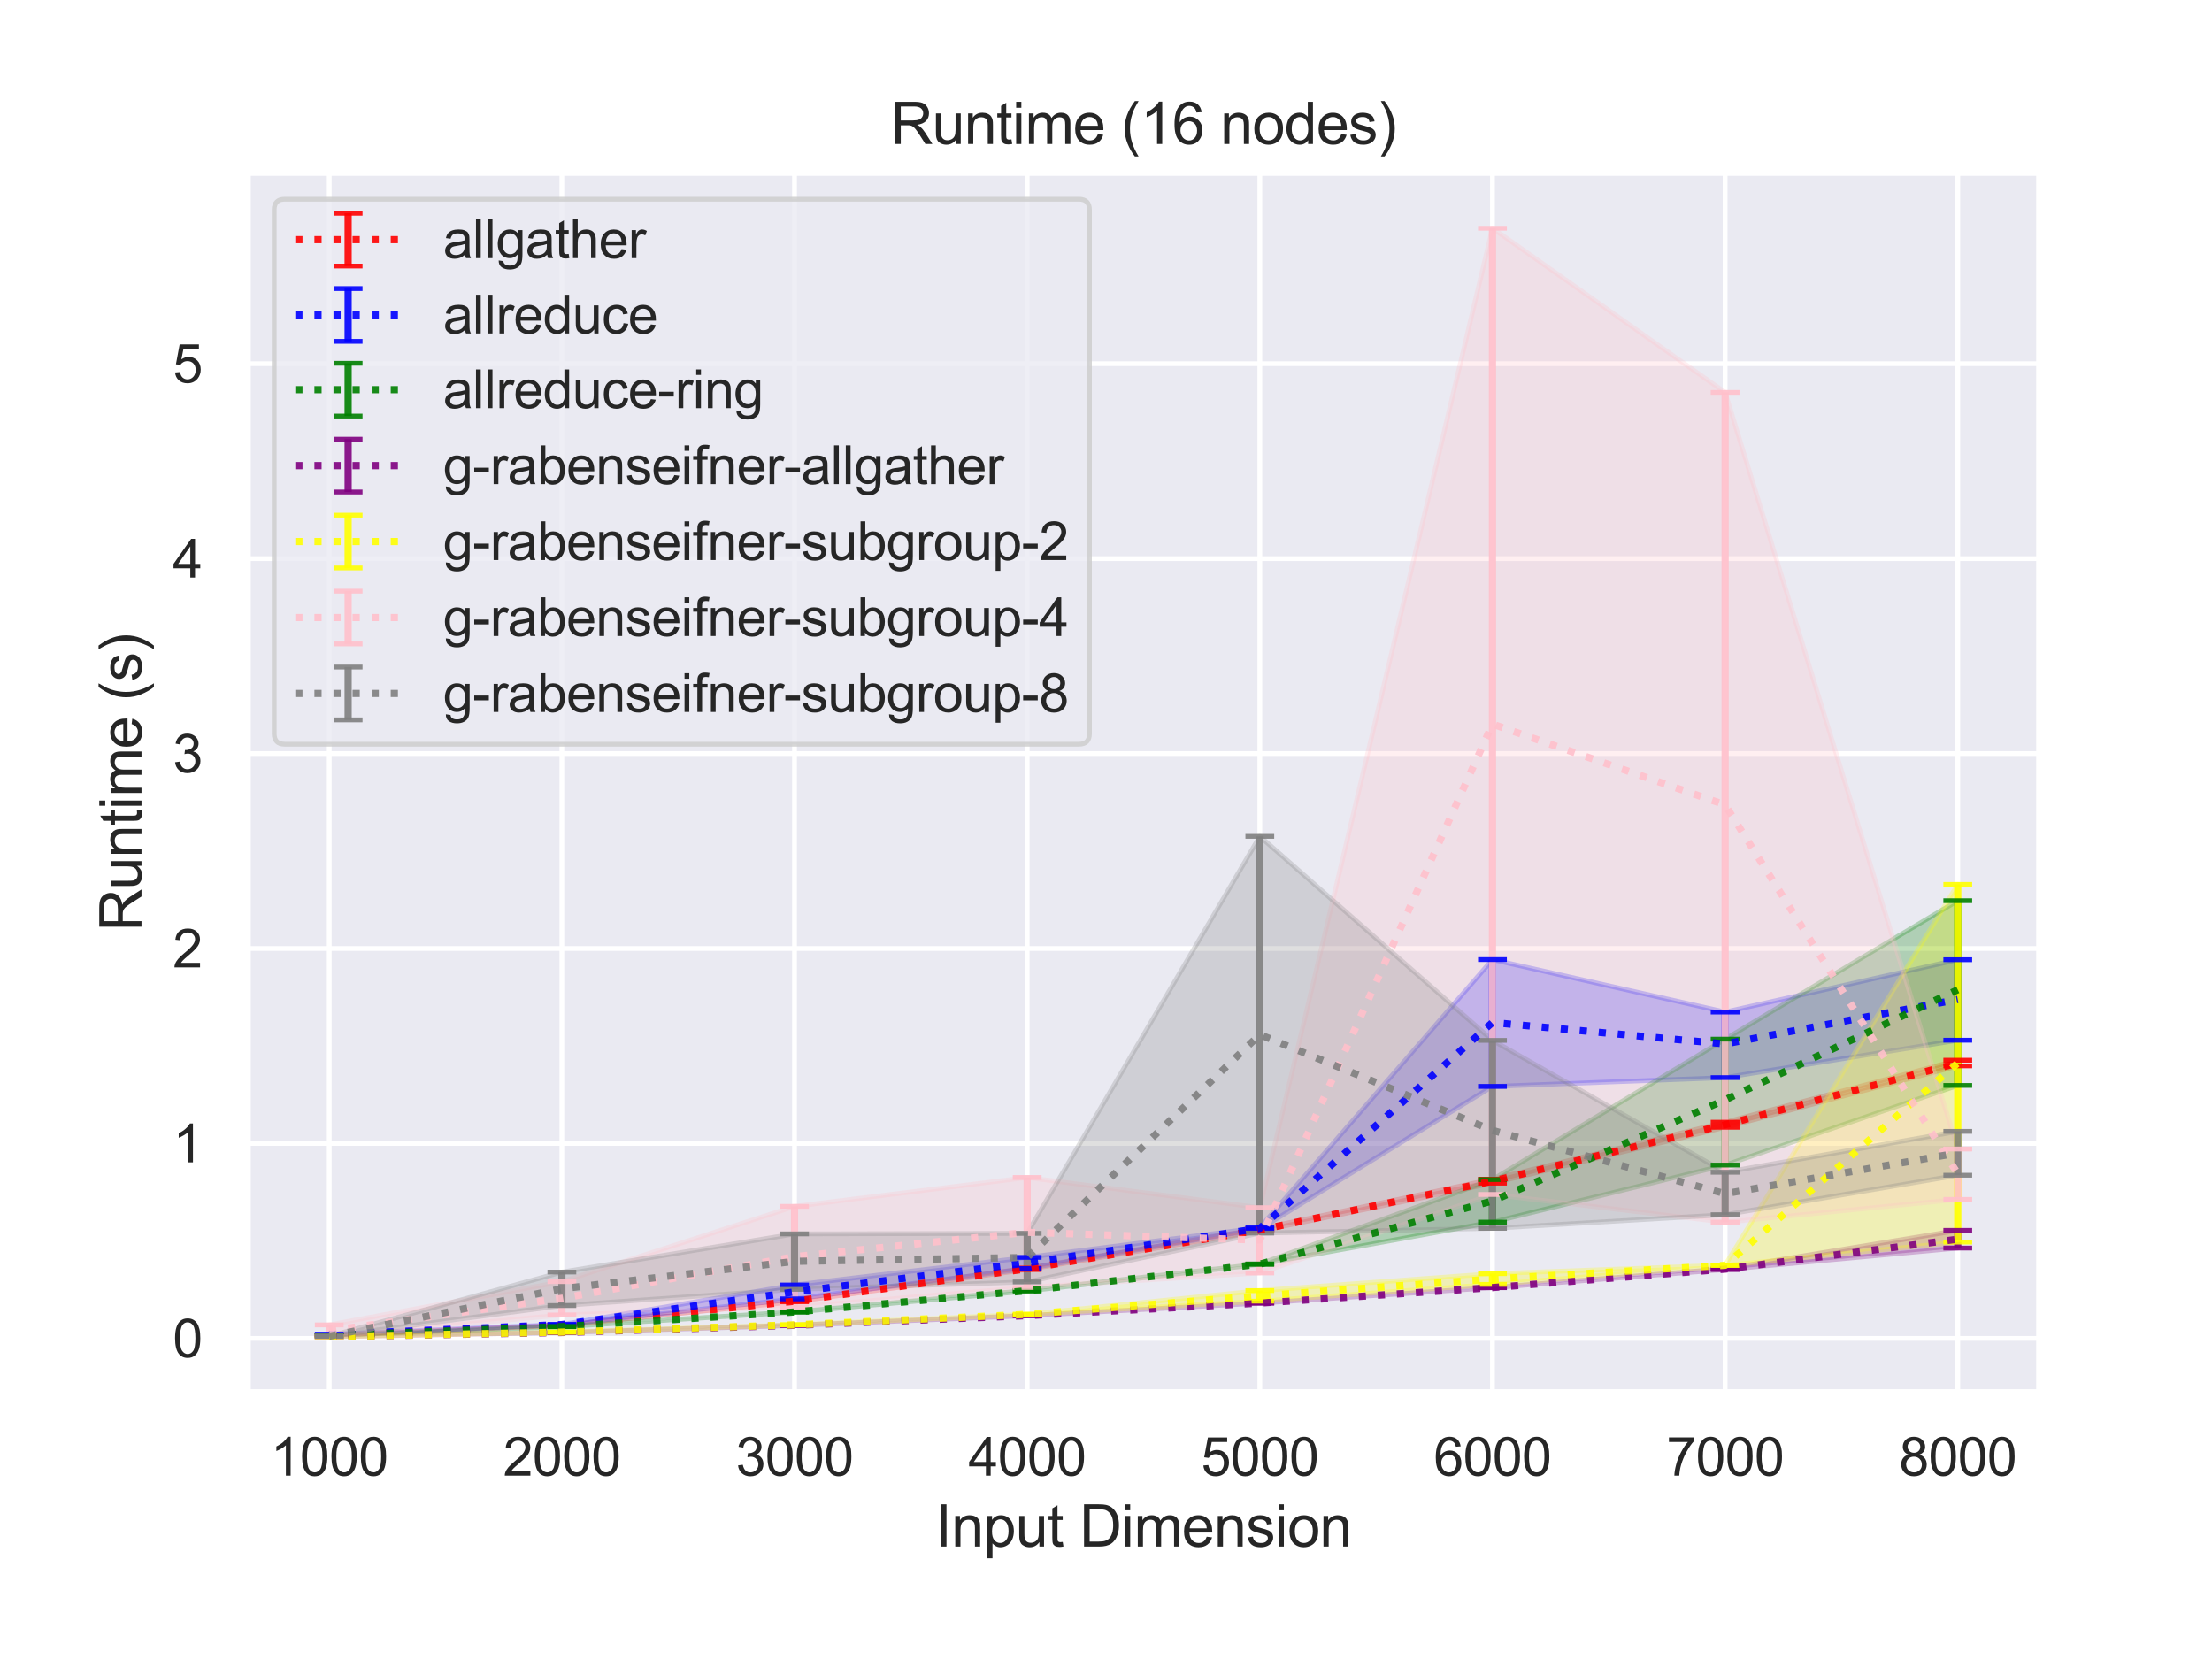 <?xml version="1.0" encoding="utf-8" standalone="no"?>
<!DOCTYPE svg PUBLIC "-//W3C//DTD SVG 1.1//EN"
  "http://www.w3.org/Graphics/SVG/1.1/DTD/svg11.dtd">
<svg height="345.6pt" version="1.1" viewBox="0 0 460.8 345.6" width="460.8pt" xmlns="http://www.w3.org/2000/svg" xmlns:xlink="http://www.w3.org/1999/xlink">
 <defs>
  <style type="text/css">*{stroke-linecap:butt;stroke-linejoin:round;}</style>
 </defs>
 <g id="figure_1">
  <g id="patch_1">
   <path d="M 0 345.6 
L 460.8 345.6 
L 460.8 0 
L 0 0 
z
" style="fill:#ffffff;"/>
  </g>
  <g id="axes_1">
   <g id="patch_2">
    <path d="M 51.62 290.02 
L 424.8 290.02 
L 424.8 36 
L 51.62 36 
z
" style="fill:#eaeaf2;"/>
   </g>
   <g id="matplotlib.axis_1">
    <g id="xtick_1">
     <g id="line2d_1">
      <path clip-path="url(#p1639b858ef)" d="M 68.583 290.02 
L 68.583 36 
" style="fill:none;stroke:#ffffff;stroke-linecap:round;"/>
     </g>
     <g id="text_1">
      <!-- 1000 -->
      <g style="fill:#262626;" transform="translate(56.349 307.394)scale(0.11 -0.11)">
       <defs>
        <path d="M 2384 0 
L 1822 0 
L 1822 3584 
Q 1619 3391 1289 3197 
Q 959 3003 697 2906 
L 697 3450 
Q 1169 3672 1522 3987 
Q 1875 4303 2022 4600 
L 2384 4600 
L 2384 0 
z
" id="ArialMT-31" transform="scale(0.016)"/>
        <path d="M 266 2259 
Q 266 3072 433 3567 
Q 600 4063 929 4331 
Q 1259 4600 1759 4600 
Q 2128 4600 2406 4451 
Q 2684 4303 2865 4023 
Q 3047 3744 3150 3342 
Q 3253 2941 3253 2259 
Q 3253 1453 3087 958 
Q 2922 463 2592 192 
Q 2263 -78 1759 -78 
Q 1097 -78 719 397 
Q 266 969 266 2259 
z
M 844 2259 
Q 844 1131 1108 757 
Q 1372 384 1759 384 
Q 2147 384 2411 759 
Q 2675 1134 2675 2259 
Q 2675 3391 2411 3762 
Q 2147 4134 1753 4134 
Q 1366 4134 1134 3806 
Q 844 3388 844 2259 
z
" id="ArialMT-30" transform="scale(0.016)"/>
       </defs>
       <use xlink:href="#ArialMT-31"/>
       <use x="55.615" xlink:href="#ArialMT-30"/>
       <use x="111.23" xlink:href="#ArialMT-30"/>
       <use x="166.846" xlink:href="#ArialMT-30"/>
      </g>
     </g>
    </g>
    <g id="xtick_2">
     <g id="line2d_2">
      <path clip-path="url(#p1639b858ef)" d="M 117.048 290.02 
L 117.048 36 
" style="fill:none;stroke:#ffffff;stroke-linecap:round;"/>
     </g>
     <g id="text_2">
      <!-- 2000 -->
      <g style="fill:#262626;" transform="translate(104.814 307.394)scale(0.11 -0.11)">
       <defs>
        <path d="M 3222 541 
L 3222 0 
L 194 0 
Q 188 203 259 391 
Q 375 700 629 1000 
Q 884 1300 1366 1694 
Q 2113 2306 2375 2664 
Q 2638 3022 2638 3341 
Q 2638 3675 2398 3904 
Q 2159 4134 1775 4134 
Q 1369 4134 1125 3890 
Q 881 3647 878 3216 
L 300 3275 
Q 359 3922 746 4261 
Q 1134 4600 1788 4600 
Q 2447 4600 2831 4234 
Q 3216 3869 3216 3328 
Q 3216 3053 3103 2787 
Q 2991 2522 2730 2228 
Q 2469 1934 1863 1422 
Q 1356 997 1212 845 
Q 1069 694 975 541 
L 3222 541 
z
" id="ArialMT-32" transform="scale(0.016)"/>
       </defs>
       <use xlink:href="#ArialMT-32"/>
       <use x="55.615" xlink:href="#ArialMT-30"/>
       <use x="111.23" xlink:href="#ArialMT-30"/>
       <use x="166.846" xlink:href="#ArialMT-30"/>
      </g>
     </g>
    </g>
    <g id="xtick_3">
     <g id="line2d_3">
      <path clip-path="url(#p1639b858ef)" d="M 165.513 290.02 
L 165.513 36 
" style="fill:none;stroke:#ffffff;stroke-linecap:round;"/>
     </g>
     <g id="text_3">
      <!-- 3000 -->
      <g style="fill:#262626;" transform="translate(153.279 307.394)scale(0.11 -0.11)">
       <defs>
        <path d="M 269 1209 
L 831 1284 
Q 928 806 1161 595 
Q 1394 384 1728 384 
Q 2125 384 2398 659 
Q 2672 934 2672 1341 
Q 2672 1728 2419 1979 
Q 2166 2231 1775 2231 
Q 1616 2231 1378 2169 
L 1441 2663 
Q 1497 2656 1531 2656 
Q 1891 2656 2178 2843 
Q 2466 3031 2466 3422 
Q 2466 3731 2256 3934 
Q 2047 4138 1716 4138 
Q 1388 4138 1169 3931 
Q 950 3725 888 3313 
L 325 3413 
Q 428 3978 793 4289 
Q 1159 4600 1703 4600 
Q 2078 4600 2393 4439 
Q 2709 4278 2876 4000 
Q 3044 3722 3044 3409 
Q 3044 3113 2884 2869 
Q 2725 2625 2413 2481 
Q 2819 2388 3044 2092 
Q 3269 1797 3269 1353 
Q 3269 753 2831 336 
Q 2394 -81 1725 -81 
Q 1122 -81 723 278 
Q 325 638 269 1209 
z
" id="ArialMT-33" transform="scale(0.016)"/>
       </defs>
       <use xlink:href="#ArialMT-33"/>
       <use x="55.615" xlink:href="#ArialMT-30"/>
       <use x="111.23" xlink:href="#ArialMT-30"/>
       <use x="166.846" xlink:href="#ArialMT-30"/>
      </g>
     </g>
    </g>
    <g id="xtick_4">
     <g id="line2d_4">
      <path clip-path="url(#p1639b858ef)" d="M 213.978 290.02 
L 213.978 36 
" style="fill:none;stroke:#ffffff;stroke-linecap:round;"/>
     </g>
     <g id="text_4">
      <!-- 4000 -->
      <g style="fill:#262626;" transform="translate(201.743 307.394)scale(0.11 -0.11)">
       <defs>
        <path d="M 2069 0 
L 2069 1097 
L 81 1097 
L 81 1613 
L 2172 4581 
L 2631 4581 
L 2631 1613 
L 3250 1613 
L 3250 1097 
L 2631 1097 
L 2631 0 
L 2069 0 
z
M 2069 1613 
L 2069 3678 
L 634 1613 
L 2069 1613 
z
" id="ArialMT-34" transform="scale(0.016)"/>
       </defs>
       <use xlink:href="#ArialMT-34"/>
       <use x="55.615" xlink:href="#ArialMT-30"/>
       <use x="111.23" xlink:href="#ArialMT-30"/>
       <use x="166.846" xlink:href="#ArialMT-30"/>
      </g>
     </g>
    </g>
    <g id="xtick_5">
     <g id="line2d_5">
      <path clip-path="url(#p1639b858ef)" d="M 262.442 290.02 
L 262.442 36 
" style="fill:none;stroke:#ffffff;stroke-linecap:round;"/>
     </g>
     <g id="text_5">
      <!-- 5000 -->
      <g style="fill:#262626;" transform="translate(250.208 307.394)scale(0.11 -0.11)">
       <defs>
        <path d="M 266 1200 
L 856 1250 
Q 922 819 1161 601 
Q 1400 384 1738 384 
Q 2144 384 2425 690 
Q 2706 997 2706 1503 
Q 2706 1984 2436 2262 
Q 2166 2541 1728 2541 
Q 1456 2541 1237 2417 
Q 1019 2294 894 2097 
L 366 2166 
L 809 4519 
L 3088 4519 
L 3088 3981 
L 1259 3981 
L 1013 2750 
Q 1425 3038 1878 3038 
Q 2478 3038 2890 2622 
Q 3303 2206 3303 1553 
Q 3303 931 2941 478 
Q 2500 -78 1738 -78 
Q 1113 -78 717 272 
Q 322 622 266 1200 
z
" id="ArialMT-35" transform="scale(0.016)"/>
       </defs>
       <use xlink:href="#ArialMT-35"/>
       <use x="55.615" xlink:href="#ArialMT-30"/>
       <use x="111.23" xlink:href="#ArialMT-30"/>
       <use x="166.846" xlink:href="#ArialMT-30"/>
      </g>
     </g>
    </g>
    <g id="xtick_6">
     <g id="line2d_6">
      <path clip-path="url(#p1639b858ef)" d="M 310.907 290.02 
L 310.907 36 
" style="fill:none;stroke:#ffffff;stroke-linecap:round;"/>
     </g>
     <g id="text_6">
      <!-- 6000 -->
      <g style="fill:#262626;" transform="translate(298.673 307.394)scale(0.11 -0.11)">
       <defs>
        <path d="M 3184 3459 
L 2625 3416 
Q 2550 3747 2413 3897 
Q 2184 4138 1850 4138 
Q 1581 4138 1378 3988 
Q 1113 3794 959 3422 
Q 806 3050 800 2363 
Q 1003 2672 1297 2822 
Q 1591 2972 1913 2972 
Q 2475 2972 2870 2558 
Q 3266 2144 3266 1488 
Q 3266 1056 3080 686 
Q 2894 316 2569 119 
Q 2244 -78 1831 -78 
Q 1128 -78 684 439 
Q 241 956 241 2144 
Q 241 3472 731 4075 
Q 1159 4600 1884 4600 
Q 2425 4600 2770 4297 
Q 3116 3994 3184 3459 
z
M 888 1484 
Q 888 1194 1011 928 
Q 1134 663 1356 523 
Q 1578 384 1822 384 
Q 2178 384 2434 671 
Q 2691 959 2691 1453 
Q 2691 1928 2437 2201 
Q 2184 2475 1800 2475 
Q 1419 2475 1153 2201 
Q 888 1928 888 1484 
z
" id="ArialMT-36" transform="scale(0.016)"/>
       </defs>
       <use xlink:href="#ArialMT-36"/>
       <use x="55.615" xlink:href="#ArialMT-30"/>
       <use x="111.23" xlink:href="#ArialMT-30"/>
       <use x="166.846" xlink:href="#ArialMT-30"/>
      </g>
     </g>
    </g>
    <g id="xtick_7">
     <g id="line2d_7">
      <path clip-path="url(#p1639b858ef)" d="M 359.372 290.02 
L 359.372 36 
" style="fill:none;stroke:#ffffff;stroke-linecap:round;"/>
     </g>
     <g id="text_7">
      <!-- 7000 -->
      <g style="fill:#262626;" transform="translate(347.138 307.394)scale(0.11 -0.11)">
       <defs>
        <path d="M 303 3981 
L 303 4522 
L 3269 4522 
L 3269 4084 
Q 2831 3619 2401 2847 
Q 1972 2075 1738 1259 
Q 1569 684 1522 0 
L 944 0 
Q 953 541 1156 1306 
Q 1359 2072 1739 2783 
Q 2119 3494 2547 3981 
L 303 3981 
z
" id="ArialMT-37" transform="scale(0.016)"/>
       </defs>
       <use xlink:href="#ArialMT-37"/>
       <use x="55.615" xlink:href="#ArialMT-30"/>
       <use x="111.23" xlink:href="#ArialMT-30"/>
       <use x="166.846" xlink:href="#ArialMT-30"/>
      </g>
     </g>
    </g>
    <g id="xtick_8">
     <g id="line2d_8">
      <path clip-path="url(#p1639b858ef)" d="M 407.837 290.02 
L 407.837 36 
" style="fill:none;stroke:#ffffff;stroke-linecap:round;"/>
     </g>
     <g id="text_8">
      <!-- 8000 -->
      <g style="fill:#262626;" transform="translate(395.603 307.394)scale(0.11 -0.11)">
       <defs>
        <path d="M 1131 2484 
Q 781 2613 612 2850 
Q 444 3088 444 3419 
Q 444 3919 803 4259 
Q 1163 4600 1759 4600 
Q 2359 4600 2725 4251 
Q 3091 3903 3091 3403 
Q 3091 3084 2923 2848 
Q 2756 2613 2416 2484 
Q 2838 2347 3058 2040 
Q 3278 1734 3278 1309 
Q 3278 722 2862 322 
Q 2447 -78 1769 -78 
Q 1091 -78 675 323 
Q 259 725 259 1325 
Q 259 1772 486 2073 
Q 713 2375 1131 2484 
z
M 1019 3438 
Q 1019 3113 1228 2906 
Q 1438 2700 1772 2700 
Q 2097 2700 2305 2904 
Q 2513 3109 2513 3406 
Q 2513 3716 2298 3927 
Q 2084 4138 1766 4138 
Q 1444 4138 1231 3931 
Q 1019 3725 1019 3438 
z
M 838 1322 
Q 838 1081 952 856 
Q 1066 631 1291 507 
Q 1516 384 1775 384 
Q 2178 384 2440 643 
Q 2703 903 2703 1303 
Q 2703 1709 2433 1975 
Q 2163 2241 1756 2241 
Q 1359 2241 1098 1978 
Q 838 1716 838 1322 
z
" id="ArialMT-38" transform="scale(0.016)"/>
       </defs>
       <use xlink:href="#ArialMT-38"/>
       <use x="55.615" xlink:href="#ArialMT-30"/>
       <use x="111.23" xlink:href="#ArialMT-30"/>
       <use x="166.846" xlink:href="#ArialMT-30"/>
      </g>
     </g>
    </g>
    <g id="text_9">
     <!-- Input Dimension -->
     <g style="fill:#262626;" transform="translate(194.856 322.169)scale(0.12 -0.12)">
      <defs>
       <path d="M 597 0 
L 597 4581 
L 1203 4581 
L 1203 0 
L 597 0 
z
" id="ArialMT-49" transform="scale(0.016)"/>
       <path d="M 422 0 
L 422 3319 
L 928 3319 
L 928 2847 
Q 1294 3394 1984 3394 
Q 2284 3394 2536 3286 
Q 2788 3178 2913 3003 
Q 3038 2828 3088 2588 
Q 3119 2431 3119 2041 
L 3119 0 
L 2556 0 
L 2556 2019 
Q 2556 2363 2490 2533 
Q 2425 2703 2258 2804 
Q 2091 2906 1866 2906 
Q 1506 2906 1245 2678 
Q 984 2450 984 1813 
L 984 0 
L 422 0 
z
" id="ArialMT-6e" transform="scale(0.016)"/>
       <path d="M 422 -1272 
L 422 3319 
L 934 3319 
L 934 2888 
Q 1116 3141 1344 3267 
Q 1572 3394 1897 3394 
Q 2322 3394 2647 3175 
Q 2972 2956 3137 2557 
Q 3303 2159 3303 1684 
Q 3303 1175 3120 767 
Q 2938 359 2589 142 
Q 2241 -75 1856 -75 
Q 1575 -75 1351 44 
Q 1128 163 984 344 
L 984 -1272 
L 422 -1272 
z
M 931 1641 
Q 931 1000 1190 694 
Q 1450 388 1819 388 
Q 2194 388 2461 705 
Q 2728 1022 2728 1688 
Q 2728 2322 2467 2637 
Q 2206 2953 1844 2953 
Q 1484 2953 1207 2617 
Q 931 2281 931 1641 
z
" id="ArialMT-70" transform="scale(0.016)"/>
       <path d="M 2597 0 
L 2597 488 
Q 2209 -75 1544 -75 
Q 1250 -75 995 37 
Q 741 150 617 320 
Q 494 491 444 738 
Q 409 903 409 1263 
L 409 3319 
L 972 3319 
L 972 1478 
Q 972 1038 1006 884 
Q 1059 663 1231 536 
Q 1403 409 1656 409 
Q 1909 409 2131 539 
Q 2353 669 2445 892 
Q 2538 1116 2538 1541 
L 2538 3319 
L 3100 3319 
L 3100 0 
L 2597 0 
z
" id="ArialMT-75" transform="scale(0.016)"/>
       <path d="M 1650 503 
L 1731 6 
Q 1494 -44 1306 -44 
Q 1000 -44 831 53 
Q 663 150 594 308 
Q 525 466 525 972 
L 525 2881 
L 113 2881 
L 113 3319 
L 525 3319 
L 525 4141 
L 1084 4478 
L 1084 3319 
L 1650 3319 
L 1650 2881 
L 1084 2881 
L 1084 941 
Q 1084 700 1114 631 
Q 1144 563 1211 522 
Q 1278 481 1403 481 
Q 1497 481 1650 503 
z
" id="ArialMT-74" transform="scale(0.016)"/>
       <path id="ArialMT-20" transform="scale(0.016)"/>
       <path d="M 494 0 
L 494 4581 
L 2072 4581 
Q 2606 4581 2888 4516 
Q 3281 4425 3559 4188 
Q 3922 3881 4101 3404 
Q 4281 2928 4281 2316 
Q 4281 1794 4159 1391 
Q 4038 988 3847 723 
Q 3656 459 3429 307 
Q 3203 156 2883 78 
Q 2563 0 2147 0 
L 494 0 
z
M 1100 541 
L 2078 541 
Q 2531 541 2789 625 
Q 3047 709 3200 863 
Q 3416 1078 3536 1442 
Q 3656 1806 3656 2325 
Q 3656 3044 3420 3430 
Q 3184 3816 2847 3947 
Q 2603 4041 2063 4041 
L 1100 4041 
L 1100 541 
z
" id="ArialMT-44" transform="scale(0.016)"/>
       <path d="M 425 3934 
L 425 4581 
L 988 4581 
L 988 3934 
L 425 3934 
z
M 425 0 
L 425 3319 
L 988 3319 
L 988 0 
L 425 0 
z
" id="ArialMT-69" transform="scale(0.016)"/>
       <path d="M 422 0 
L 422 3319 
L 925 3319 
L 925 2853 
Q 1081 3097 1340 3245 
Q 1600 3394 1931 3394 
Q 2300 3394 2536 3241 
Q 2772 3088 2869 2813 
Q 3263 3394 3894 3394 
Q 4388 3394 4653 3120 
Q 4919 2847 4919 2278 
L 4919 0 
L 4359 0 
L 4359 2091 
Q 4359 2428 4304 2576 
Q 4250 2725 4106 2815 
Q 3963 2906 3769 2906 
Q 3419 2906 3187 2673 
Q 2956 2441 2956 1928 
L 2956 0 
L 2394 0 
L 2394 2156 
Q 2394 2531 2256 2718 
Q 2119 2906 1806 2906 
Q 1569 2906 1367 2781 
Q 1166 2656 1075 2415 
Q 984 2175 984 1722 
L 984 0 
L 422 0 
z
" id="ArialMT-6d" transform="scale(0.016)"/>
       <path d="M 2694 1069 
L 3275 997 
Q 3138 488 2766 206 
Q 2394 -75 1816 -75 
Q 1088 -75 661 373 
Q 234 822 234 1631 
Q 234 2469 665 2931 
Q 1097 3394 1784 3394 
Q 2450 3394 2872 2941 
Q 3294 2488 3294 1666 
Q 3294 1616 3291 1516 
L 816 1516 
Q 847 969 1125 678 
Q 1403 388 1819 388 
Q 2128 388 2347 550 
Q 2566 713 2694 1069 
z
M 847 1978 
L 2700 1978 
Q 2663 2397 2488 2606 
Q 2219 2931 1791 2931 
Q 1403 2931 1139 2672 
Q 875 2413 847 1978 
z
" id="ArialMT-65" transform="scale(0.016)"/>
       <path d="M 197 991 
L 753 1078 
Q 800 744 1014 566 
Q 1228 388 1613 388 
Q 2000 388 2187 545 
Q 2375 703 2375 916 
Q 2375 1106 2209 1216 
Q 2094 1291 1634 1406 
Q 1016 1563 777 1677 
Q 538 1791 414 1992 
Q 291 2194 291 2438 
Q 291 2659 392 2848 
Q 494 3038 669 3163 
Q 800 3259 1026 3326 
Q 1253 3394 1513 3394 
Q 1903 3394 2198 3281 
Q 2494 3169 2634 2976 
Q 2775 2784 2828 2463 
L 2278 2388 
Q 2241 2644 2061 2787 
Q 1881 2931 1553 2931 
Q 1166 2931 1000 2803 
Q 834 2675 834 2503 
Q 834 2394 903 2306 
Q 972 2216 1119 2156 
Q 1203 2125 1616 2013 
Q 2213 1853 2448 1751 
Q 2684 1650 2818 1456 
Q 2953 1263 2953 975 
Q 2953 694 2789 445 
Q 2625 197 2315 61 
Q 2006 -75 1616 -75 
Q 969 -75 630 194 
Q 291 463 197 991 
z
" id="ArialMT-73" transform="scale(0.016)"/>
       <path d="M 213 1659 
Q 213 2581 725 3025 
Q 1153 3394 1769 3394 
Q 2453 3394 2887 2945 
Q 3322 2497 3322 1706 
Q 3322 1066 3130 698 
Q 2938 331 2570 128 
Q 2203 -75 1769 -75 
Q 1072 -75 642 372 
Q 213 819 213 1659 
z
M 791 1659 
Q 791 1022 1069 705 
Q 1347 388 1769 388 
Q 2188 388 2466 706 
Q 2744 1025 2744 1678 
Q 2744 2294 2464 2611 
Q 2184 2928 1769 2928 
Q 1347 2928 1069 2612 
Q 791 2297 791 1659 
z
" id="ArialMT-6f" transform="scale(0.016)"/>
      </defs>
      <use xlink:href="#ArialMT-49"/>
      <use x="27.783" xlink:href="#ArialMT-6e"/>
      <use x="83.398" xlink:href="#ArialMT-70"/>
      <use x="139.014" xlink:href="#ArialMT-75"/>
      <use x="194.629" xlink:href="#ArialMT-74"/>
      <use x="222.412" xlink:href="#ArialMT-20"/>
      <use x="250.195" xlink:href="#ArialMT-44"/>
      <use x="322.412" xlink:href="#ArialMT-69"/>
      <use x="344.629" xlink:href="#ArialMT-6d"/>
      <use x="427.93" xlink:href="#ArialMT-65"/>
      <use x="483.545" xlink:href="#ArialMT-6e"/>
      <use x="539.16" xlink:href="#ArialMT-73"/>
      <use x="589.16" xlink:href="#ArialMT-69"/>
      <use x="611.377" xlink:href="#ArialMT-6f"/>
      <use x="666.992" xlink:href="#ArialMT-6e"/>
     </g>
    </g>
   </g>
   <g id="matplotlib.axis_2">
    <g id="ytick_1">
     <g id="line2d_9">
      <path clip-path="url(#p1639b858ef)" d="M 51.62 278.805 
L 424.8 278.805 
" style="fill:none;stroke:#ffffff;stroke-linecap:round;"/>
     </g>
     <g id="text_10">
      <!-- 0 -->
      <g style="fill:#262626;" transform="translate(36.003 282.742)scale(0.11 -0.11)">
       <use xlink:href="#ArialMT-30"/>
      </g>
     </g>
    </g>
    <g id="ytick_2">
     <g id="line2d_10">
      <path clip-path="url(#p1639b858ef)" d="M 51.62 238.197 
L 424.8 238.197 
" style="fill:none;stroke:#ffffff;stroke-linecap:round;"/>
     </g>
     <g id="text_11">
      <!-- 1 -->
      <g style="fill:#262626;" transform="translate(36.003 242.133)scale(0.11 -0.11)">
       <use xlink:href="#ArialMT-31"/>
      </g>
     </g>
    </g>
    <g id="ytick_3">
     <g id="line2d_11">
      <path clip-path="url(#p1639b858ef)" d="M 51.62 197.588 
L 424.8 197.588 
" style="fill:none;stroke:#ffffff;stroke-linecap:round;"/>
     </g>
     <g id="text_12">
      <!-- 2 -->
      <g style="fill:#262626;" transform="translate(36.003 201.525)scale(0.11 -0.11)">
       <use xlink:href="#ArialMT-32"/>
      </g>
     </g>
    </g>
    <g id="ytick_4">
     <g id="line2d_12">
      <path clip-path="url(#p1639b858ef)" d="M 51.62 156.98 
L 424.8 156.98 
" style="fill:none;stroke:#ffffff;stroke-linecap:round;"/>
     </g>
     <g id="text_13">
      <!-- 3 -->
      <g style="fill:#262626;" transform="translate(36.003 160.917)scale(0.11 -0.11)">
       <use xlink:href="#ArialMT-33"/>
      </g>
     </g>
    </g>
    <g id="ytick_5">
     <g id="line2d_13">
      <path clip-path="url(#p1639b858ef)" d="M 51.62 116.372 
L 424.8 116.372 
" style="fill:none;stroke:#ffffff;stroke-linecap:round;"/>
     </g>
     <g id="text_14">
      <!-- 4 -->
      <g style="fill:#262626;" transform="translate(36.003 120.309)scale(0.11 -0.11)">
       <use xlink:href="#ArialMT-34"/>
      </g>
     </g>
    </g>
    <g id="ytick_6">
     <g id="line2d_14">
      <path clip-path="url(#p1639b858ef)" d="M 51.62 75.764 
L 424.8 75.764 
" style="fill:none;stroke:#ffffff;stroke-linecap:round;"/>
     </g>
     <g id="text_15">
      <!-- 5 -->
      <g style="fill:#262626;" transform="translate(36.003 79.701)scale(0.11 -0.11)">
       <use xlink:href="#ArialMT-35"/>
      </g>
     </g>
    </g>
    <g id="text_16">
     <!-- Runtime (s) -->
     <g style="fill:#262626;" transform="translate(29.477 194.013)rotate(-90)scale(0.12 -0.12)">
      <defs>
       <path d="M 503 0 
L 503 4581 
L 2534 4581 
Q 3147 4581 3465 4457 
Q 3784 4334 3975 4021 
Q 4166 3709 4166 3331 
Q 4166 2844 3850 2509 
Q 3534 2175 2875 2084 
Q 3116 1969 3241 1856 
Q 3506 1613 3744 1247 
L 4541 0 
L 3778 0 
L 3172 953 
Q 2906 1366 2734 1584 
Q 2563 1803 2427 1890 
Q 2291 1978 2150 2013 
Q 2047 2034 1813 2034 
L 1109 2034 
L 1109 0 
L 503 0 
z
M 1109 2559 
L 2413 2559 
Q 2828 2559 3062 2645 
Q 3297 2731 3419 2920 
Q 3541 3109 3541 3331 
Q 3541 3656 3305 3865 
Q 3069 4075 2559 4075 
L 1109 4075 
L 1109 2559 
z
" id="ArialMT-52" transform="scale(0.016)"/>
       <path d="M 1497 -1347 
Q 1031 -759 709 28 
Q 388 816 388 1659 
Q 388 2403 628 3084 
Q 909 3875 1497 4659 
L 1900 4659 
Q 1522 4009 1400 3731 
Q 1209 3300 1100 2831 
Q 966 2247 966 1656 
Q 966 153 1900 -1347 
L 1497 -1347 
z
" id="ArialMT-28" transform="scale(0.016)"/>
       <path d="M 791 -1347 
L 388 -1347 
Q 1322 153 1322 1656 
Q 1322 2244 1188 2822 
Q 1081 3291 891 3722 
Q 769 4003 388 4659 
L 791 4659 
Q 1378 3875 1659 3084 
Q 1900 2403 1900 1659 
Q 1900 816 1576 28 
Q 1253 -759 791 -1347 
z
" id="ArialMT-29" transform="scale(0.016)"/>
      </defs>
      <use xlink:href="#ArialMT-52"/>
      <use x="72.217" xlink:href="#ArialMT-75"/>
      <use x="127.832" xlink:href="#ArialMT-6e"/>
      <use x="183.447" xlink:href="#ArialMT-74"/>
      <use x="211.23" xlink:href="#ArialMT-69"/>
      <use x="233.447" xlink:href="#ArialMT-6d"/>
      <use x="316.748" xlink:href="#ArialMT-65"/>
      <use x="372.363" xlink:href="#ArialMT-20"/>
      <use x="400.146" xlink:href="#ArialMT-28"/>
      <use x="433.447" xlink:href="#ArialMT-73"/>
      <use x="483.447" xlink:href="#ArialMT-29"/>
     </g>
    </g>
   </g>
   <g id="PolyCollection_1">
    <defs>
     <path d="M 68.583 -67.478 
L 68.583 -67.465 
L 117.048 -69.51 
L 165.513 -74.423 
L 213.978 -81.14 
L 262.442 -89.159 
L 310.907 -99.119 
L 359.372 -110.767 
L 407.837 -123.562 
L 407.837 -124.735 
L 407.837 -124.735 
L 359.372 -111.82 
L 310.907 -99.957 
L 262.442 -89.598 
L 213.978 -81.437 
L 165.513 -74.632 
L 117.048 -69.547 
L 68.583 -67.478 
z
" id="mea948a3cbe" style="stroke:#ff0000;stroke-opacity:0.25;"/>
    </defs>
    <g clip-path="url(#p1639b858ef)">
     <use style="fill:#ff0000;fill-opacity:0.25;stroke:#ff0000;stroke-opacity:0.25;" x="0" xlink:href="#mea948a3cbe" y="345.6"/>
    </g>
   </g>
   <g id="PolyCollection_2">
    <defs>
     <path d="M 68.583 -67.661 
L 68.583 -67.579 
L 117.048 -69.661 
L 165.513 -75.02 
L 213.978 -81.336 
L 262.442 -89.575 
L 310.907 -119.279 
L 359.372 -121.119 
L 407.837 -128.9 
L 407.837 -145.675 
L 407.837 -145.675 
L 359.372 -134.773 
L 310.907 -145.703 
L 262.442 -89.835 
L 213.978 -83.666 
L 165.513 -77.914 
L 117.048 -69.68 
L 68.583 -67.661 
z
" id="m6ac651edee" style="stroke:#0000ff;stroke-opacity:0.25;"/>
    </defs>
    <g clip-path="url(#p1639b858ef)">
     <use style="fill:#0000ff;fill-opacity:0.25;stroke:#0000ff;stroke-opacity:0.25;" x="0" xlink:href="#m6ac651edee" y="345.6"/>
    </g>
   </g>
   <g id="PolyCollection_3">
    <defs>
     <path d="M 68.583 -67.411 
L 68.583 -67.401 
L 117.048 -69.223 
L 165.513 -72.267 
L 213.978 -76.644 
L 262.442 -82.216 
L 310.907 -91.003 
L 359.372 -102.891 
L 407.837 -119.483 
L 407.837 -157.97 
L 407.837 -157.97 
L 359.372 -129.13 
L 310.907 -99.874 
L 262.442 -82.295 
L 213.978 -76.785 
L 165.513 -72.314 
L 117.048 -69.256 
L 68.583 -67.411 
z
" id="me803c5ab6a" style="stroke:#008000;stroke-opacity:0.25;"/>
    </defs>
    <g clip-path="url(#p1639b858ef)">
     <use style="fill:#008000;fill-opacity:0.25;stroke:#008000;stroke-opacity:0.25;" x="0" xlink:href="#me803c5ab6a" y="345.6"/>
    </g>
   </g>
   <g id="PolyCollection_4">
    <defs>
     <path d="M 68.583 -67.153 
L 68.583 -67.126 
L 117.048 -68.007 
L 165.513 -69.492 
L 213.978 -71.521 
L 262.442 -74.14 
L 310.907 -77.349 
L 359.372 -81.122 
L 407.837 -85.612 
L 407.837 -89.287 
L 407.837 -89.287 
L 359.372 -81.29 
L 310.907 -77.387 
L 262.442 -74.15 
L 213.978 -71.533 
L 165.513 -69.547 
L 117.048 -68.012 
L 68.583 -67.153 
z
" id="m988abd88c0" style="stroke:#800080;stroke-opacity:0.25;"/>
    </defs>
    <g clip-path="url(#p1639b858ef)">
     <use style="fill:#800080;fill-opacity:0.25;stroke:#800080;stroke-opacity:0.25;" x="0" xlink:href="#m988abd88c0" y="345.6"/>
    </g>
   </g>
   <g id="PolyCollection_5">
    <defs>
     <path d="M 68.583 -67.148 
L 68.583 -67.139 
L 117.048 -68.086 
L 165.513 -69.614 
L 213.978 -71.795 
L 262.442 -74.548 
L 310.907 -78.037 
L 359.372 -81.986 
L 407.837 -86.842 
L 407.837 -161.355 
L 407.837 -161.355 
L 359.372 -82.036 
L 310.907 -80.272 
L 262.442 -76.747 
L 213.978 -71.811 
L 165.513 -69.622 
L 117.048 -68.113 
L 68.583 -67.148 
z
" id="m4a8dd10ba4" style="stroke:#ffff00;stroke-opacity:0.25;"/>
    </defs>
    <g clip-path="url(#p1639b858ef)">
     <use style="fill:#ffff00;fill-opacity:0.25;stroke:#ffff00;stroke-opacity:0.25;" x="0" xlink:href="#m4a8dd10ba4" y="345.6"/>
    </g>
   </g>
   <g id="PolyCollection_6">
    <defs>
     <path d="M 68.583 -69.601 
L 68.583 -67.172 
L 117.048 -71.666 
L 165.513 -73.321 
L 213.978 -77.403 
L 262.442 -80.423 
L 310.907 -96.767 
L 359.372 -90.98 
L 407.837 -95.742 
L 407.837 -106.242 
L 407.837 -106.242 
L 359.372 -263.856 
L 310.907 -298.054 
L 262.442 -94.016 
L 213.978 -100.306 
L 165.513 -94.285 
L 117.048 -78.613 
L 68.583 -69.601 
z
" id="m713554284a" style="stroke:#ffc0cb;stroke-opacity:0.25;"/>
    </defs>
    <g clip-path="url(#p1639b858ef)">
     <use style="fill:#ffc0cb;fill-opacity:0.25;stroke:#ffc0cb;stroke-opacity:0.25;" x="0" xlink:href="#m713554284a" y="345.6"/>
    </g>
   </g>
   <g id="PolyCollection_7">
    <defs>
     <path d="M 68.583 -67.24 
L 68.583 -67.232 
L 117.048 -73.629 
L 165.513 -77 
L 213.978 -78.547 
L 262.442 -88.722 
L 310.907 -89.715 
L 359.372 -92.556 
L 407.837 -100.784 
L 407.837 -109.918 
L 407.837 -109.918 
L 359.372 -101.402 
L 310.907 -128.866 
L 262.442 -171.372 
L 213.978 -88.669 
L 165.513 -88.561 
L 117.048 -80.603 
L 68.583 -67.24 
z
" id="m4bf50d987a" style="stroke:#808080;stroke-opacity:0.25;"/>
    </defs>
    <g clip-path="url(#p1639b858ef)">
     <use style="fill:#808080;fill-opacity:0.25;stroke:#808080;stroke-opacity:0.25;" x="0" xlink:href="#m4bf50d987a" y="345.6"/>
    </g>
   </g>
   <g id="LineCollection_1">
    <path clip-path="url(#p1639b858ef)" d="M 68.583 278.135 
L 68.583 278.122 
" style="fill:none;stroke:#ff0000;stroke-opacity:0.9;stroke-width:1.5;"/>
    <path clip-path="url(#p1639b858ef)" d="M 117.048 276.09 
L 117.048 276.053 
" style="fill:none;stroke:#ff0000;stroke-opacity:0.9;stroke-width:1.5;"/>
    <path clip-path="url(#p1639b858ef)" d="M 165.513 271.177 
L 165.513 270.968 
" style="fill:none;stroke:#ff0000;stroke-opacity:0.9;stroke-width:1.5;"/>
    <path clip-path="url(#p1639b858ef)" d="M 213.978 264.46 
L 213.978 264.163 
" style="fill:none;stroke:#ff0000;stroke-opacity:0.9;stroke-width:1.5;"/>
    <path clip-path="url(#p1639b858ef)" d="M 262.442 256.441 
L 262.442 256.002 
" style="fill:none;stroke:#ff0000;stroke-opacity:0.9;stroke-width:1.5;"/>
    <path clip-path="url(#p1639b858ef)" d="M 310.907 246.481 
L 310.907 245.643 
" style="fill:none;stroke:#ff0000;stroke-opacity:0.9;stroke-width:1.5;"/>
    <path clip-path="url(#p1639b858ef)" d="M 359.372 234.833 
L 359.372 233.78 
" style="fill:none;stroke:#ff0000;stroke-opacity:0.9;stroke-width:1.5;"/>
    <path clip-path="url(#p1639b858ef)" d="M 407.837 222.038 
L 407.837 220.865 
" style="fill:none;stroke:#ff0000;stroke-opacity:0.9;stroke-width:1.5;"/>
   </g>
   <g id="LineCollection_2">
    <path clip-path="url(#p1639b858ef)" d="M 68.583 278.021 
L 68.583 277.939 
" style="fill:none;stroke:#0000ff;stroke-opacity:0.9;stroke-width:1.5;"/>
    <path clip-path="url(#p1639b858ef)" d="M 117.048 275.939 
L 117.048 275.92 
" style="fill:none;stroke:#0000ff;stroke-opacity:0.9;stroke-width:1.5;"/>
    <path clip-path="url(#p1639b858ef)" d="M 165.513 270.58 
L 165.513 267.686 
" style="fill:none;stroke:#0000ff;stroke-opacity:0.9;stroke-width:1.5;"/>
    <path clip-path="url(#p1639b858ef)" d="M 213.978 264.264 
L 213.978 261.934 
" style="fill:none;stroke:#0000ff;stroke-opacity:0.9;stroke-width:1.5;"/>
    <path clip-path="url(#p1639b858ef)" d="M 262.442 256.025 
L 262.442 255.765 
" style="fill:none;stroke:#0000ff;stroke-opacity:0.9;stroke-width:1.5;"/>
    <path clip-path="url(#p1639b858ef)" d="M 310.907 226.321 
L 310.907 199.897 
" style="fill:none;stroke:#0000ff;stroke-opacity:0.9;stroke-width:1.5;"/>
    <path clip-path="url(#p1639b858ef)" d="M 359.372 224.481 
L 359.372 210.827 
" style="fill:none;stroke:#0000ff;stroke-opacity:0.9;stroke-width:1.5;"/>
    <path clip-path="url(#p1639b858ef)" d="M 407.837 216.7 
L 407.837 199.925 
" style="fill:none;stroke:#0000ff;stroke-opacity:0.9;stroke-width:1.5;"/>
   </g>
   <g id="LineCollection_3">
    <path clip-path="url(#p1639b858ef)" d="M 68.583 278.199 
L 68.583 278.189 
" style="fill:none;stroke:#008000;stroke-opacity:0.9;stroke-width:1.5;"/>
    <path clip-path="url(#p1639b858ef)" d="M 117.048 276.377 
L 117.048 276.344 
" style="fill:none;stroke:#008000;stroke-opacity:0.9;stroke-width:1.5;"/>
    <path clip-path="url(#p1639b858ef)" d="M 165.513 273.333 
L 165.513 273.286 
" style="fill:none;stroke:#008000;stroke-opacity:0.9;stroke-width:1.5;"/>
    <path clip-path="url(#p1639b858ef)" d="M 213.978 268.956 
L 213.978 268.815 
" style="fill:none;stroke:#008000;stroke-opacity:0.9;stroke-width:1.5;"/>
    <path clip-path="url(#p1639b858ef)" d="M 262.442 263.384 
L 262.442 263.305 
" style="fill:none;stroke:#008000;stroke-opacity:0.9;stroke-width:1.5;"/>
    <path clip-path="url(#p1639b858ef)" d="M 310.907 254.597 
L 310.907 245.726 
" style="fill:none;stroke:#008000;stroke-opacity:0.9;stroke-width:1.5;"/>
    <path clip-path="url(#p1639b858ef)" d="M 359.372 242.709 
L 359.372 216.47 
" style="fill:none;stroke:#008000;stroke-opacity:0.9;stroke-width:1.5;"/>
    <path clip-path="url(#p1639b858ef)" d="M 407.837 226.117 
L 407.837 187.63 
" style="fill:none;stroke:#008000;stroke-opacity:0.9;stroke-width:1.5;"/>
   </g>
   <g id="LineCollection_4">
    <path clip-path="url(#p1639b858ef)" d="M 68.583 278.474 
L 68.583 278.447 
" style="fill:none;stroke:#800080;stroke-opacity:0.9;stroke-width:1.5;"/>
    <path clip-path="url(#p1639b858ef)" d="M 117.048 277.593 
L 117.048 277.588 
" style="fill:none;stroke:#800080;stroke-opacity:0.9;stroke-width:1.5;"/>
    <path clip-path="url(#p1639b858ef)" d="M 165.513 276.108 
L 165.513 276.053 
" style="fill:none;stroke:#800080;stroke-opacity:0.9;stroke-width:1.5;"/>
    <path clip-path="url(#p1639b858ef)" d="M 213.978 274.079 
L 213.978 274.067 
" style="fill:none;stroke:#800080;stroke-opacity:0.9;stroke-width:1.5;"/>
    <path clip-path="url(#p1639b858ef)" d="M 262.442 271.46 
L 262.442 271.45 
" style="fill:none;stroke:#800080;stroke-opacity:0.9;stroke-width:1.5;"/>
    <path clip-path="url(#p1639b858ef)" d="M 310.907 268.251 
L 310.907 268.213 
" style="fill:none;stroke:#800080;stroke-opacity:0.9;stroke-width:1.5;"/>
    <path clip-path="url(#p1639b858ef)" d="M 359.372 264.478 
L 359.372 264.31 
" style="fill:none;stroke:#800080;stroke-opacity:0.9;stroke-width:1.5;"/>
    <path clip-path="url(#p1639b858ef)" d="M 407.837 259.988 
L 407.837 256.313 
" style="fill:none;stroke:#800080;stroke-opacity:0.9;stroke-width:1.5;"/>
   </g>
   <g id="LineCollection_5">
    <path clip-path="url(#p1639b858ef)" d="M 68.583 278.461 
L 68.583 278.452 
" style="fill:none;stroke:#ffff00;stroke-opacity:0.9;stroke-width:1.5;"/>
    <path clip-path="url(#p1639b858ef)" d="M 117.048 277.514 
L 117.048 277.487 
" style="fill:none;stroke:#ffff00;stroke-opacity:0.9;stroke-width:1.5;"/>
    <path clip-path="url(#p1639b858ef)" d="M 165.513 275.986 
L 165.513 275.978 
" style="fill:none;stroke:#ffff00;stroke-opacity:0.9;stroke-width:1.5;"/>
    <path clip-path="url(#p1639b858ef)" d="M 213.978 273.805 
L 213.978 273.789 
" style="fill:none;stroke:#ffff00;stroke-opacity:0.9;stroke-width:1.5;"/>
    <path clip-path="url(#p1639b858ef)" d="M 262.442 271.052 
L 262.442 268.853 
" style="fill:none;stroke:#ffff00;stroke-opacity:0.9;stroke-width:1.5;"/>
    <path clip-path="url(#p1639b858ef)" d="M 310.907 267.563 
L 310.907 265.328 
" style="fill:none;stroke:#ffff00;stroke-opacity:0.9;stroke-width:1.5;"/>
    <path clip-path="url(#p1639b858ef)" d="M 359.372 263.614 
L 359.372 263.564 
" style="fill:none;stroke:#ffff00;stroke-opacity:0.9;stroke-width:1.5;"/>
    <path clip-path="url(#p1639b858ef)" d="M 407.837 258.758 
L 407.837 184.245 
" style="fill:none;stroke:#ffff00;stroke-opacity:0.9;stroke-width:1.5;"/>
   </g>
   <g id="LineCollection_6">
    <path clip-path="url(#p1639b858ef)" d="M 68.583 278.428 
L 68.583 275.999 
" style="fill:none;stroke:#ffc0cb;stroke-opacity:0.9;stroke-width:1.5;"/>
    <path clip-path="url(#p1639b858ef)" d="M 117.048 273.934 
L 117.048 266.987 
" style="fill:none;stroke:#ffc0cb;stroke-opacity:0.9;stroke-width:1.5;"/>
    <path clip-path="url(#p1639b858ef)" d="M 165.513 272.279 
L 165.513 251.315 
" style="fill:none;stroke:#ffc0cb;stroke-opacity:0.9;stroke-width:1.5;"/>
    <path clip-path="url(#p1639b858ef)" d="M 213.978 268.197 
L 213.978 245.294 
" style="fill:none;stroke:#ffc0cb;stroke-opacity:0.9;stroke-width:1.5;"/>
    <path clip-path="url(#p1639b858ef)" d="M 262.442 265.177 
L 262.442 251.584 
" style="fill:none;stroke:#ffc0cb;stroke-opacity:0.9;stroke-width:1.5;"/>
    <path clip-path="url(#p1639b858ef)" d="M 310.907 248.833 
L 310.907 47.546 
" style="fill:none;stroke:#ffc0cb;stroke-opacity:0.9;stroke-width:1.5;"/>
    <path clip-path="url(#p1639b858ef)" d="M 359.372 254.62 
L 359.372 81.744 
" style="fill:none;stroke:#ffc0cb;stroke-opacity:0.9;stroke-width:1.5;"/>
    <path clip-path="url(#p1639b858ef)" d="M 407.837 249.858 
L 407.837 239.358 
" style="fill:none;stroke:#ffc0cb;stroke-opacity:0.9;stroke-width:1.5;"/>
   </g>
   <g id="LineCollection_7">
    <path clip-path="url(#p1639b858ef)" d="M 68.583 278.368 
L 68.583 278.36 
" style="fill:none;stroke:#808080;stroke-opacity:0.9;stroke-width:1.5;"/>
    <path clip-path="url(#p1639b858ef)" d="M 117.048 271.971 
L 117.048 264.997 
" style="fill:none;stroke:#808080;stroke-opacity:0.9;stroke-width:1.5;"/>
    <path clip-path="url(#p1639b858ef)" d="M 165.513 268.6 
L 165.513 257.039 
" style="fill:none;stroke:#808080;stroke-opacity:0.9;stroke-width:1.5;"/>
    <path clip-path="url(#p1639b858ef)" d="M 213.978 267.053 
L 213.978 256.931 
" style="fill:none;stroke:#808080;stroke-opacity:0.9;stroke-width:1.5;"/>
    <path clip-path="url(#p1639b858ef)" d="M 262.442 256.878 
L 262.442 174.228 
" style="fill:none;stroke:#808080;stroke-opacity:0.9;stroke-width:1.5;"/>
    <path clip-path="url(#p1639b858ef)" d="M 310.907 255.885 
L 310.907 216.734 
" style="fill:none;stroke:#808080;stroke-opacity:0.9;stroke-width:1.5;"/>
    <path clip-path="url(#p1639b858ef)" d="M 359.372 253.044 
L 359.372 244.198 
" style="fill:none;stroke:#808080;stroke-opacity:0.9;stroke-width:1.5;"/>
    <path clip-path="url(#p1639b858ef)" d="M 407.837 244.816 
L 407.837 235.682 
" style="fill:none;stroke:#808080;stroke-opacity:0.9;stroke-width:1.5;"/>
   </g>
   <g id="line2d_15">
    <defs>
     <path d="M 3 0 
L -3 -0 
" id="md037157878" style="stroke:#ff0000;stroke-opacity:0.9;"/>
    </defs>
    <g clip-path="url(#p1639b858ef)">
     <use style="fill:#ff0000;fill-opacity:0.9;stroke:#ff0000;stroke-opacity:0.9;" x="68.583" xlink:href="#md037157878" y="278.135"/>
     <use style="fill:#ff0000;fill-opacity:0.9;stroke:#ff0000;stroke-opacity:0.9;" x="117.048" xlink:href="#md037157878" y="276.09"/>
     <use style="fill:#ff0000;fill-opacity:0.9;stroke:#ff0000;stroke-opacity:0.9;" x="165.513" xlink:href="#md037157878" y="271.177"/>
     <use style="fill:#ff0000;fill-opacity:0.9;stroke:#ff0000;stroke-opacity:0.9;" x="213.978" xlink:href="#md037157878" y="264.46"/>
     <use style="fill:#ff0000;fill-opacity:0.9;stroke:#ff0000;stroke-opacity:0.9;" x="262.442" xlink:href="#md037157878" y="256.441"/>
     <use style="fill:#ff0000;fill-opacity:0.9;stroke:#ff0000;stroke-opacity:0.9;" x="310.907" xlink:href="#md037157878" y="246.481"/>
     <use style="fill:#ff0000;fill-opacity:0.9;stroke:#ff0000;stroke-opacity:0.9;" x="359.372" xlink:href="#md037157878" y="234.833"/>
     <use style="fill:#ff0000;fill-opacity:0.9;stroke:#ff0000;stroke-opacity:0.9;" x="407.837" xlink:href="#md037157878" y="222.038"/>
    </g>
   </g>
   <g id="line2d_16">
    <g clip-path="url(#p1639b858ef)">
     <use style="fill:#ff0000;fill-opacity:0.9;stroke:#ff0000;stroke-opacity:0.9;" x="68.583" xlink:href="#md037157878" y="278.122"/>
     <use style="fill:#ff0000;fill-opacity:0.9;stroke:#ff0000;stroke-opacity:0.9;" x="117.048" xlink:href="#md037157878" y="276.053"/>
     <use style="fill:#ff0000;fill-opacity:0.9;stroke:#ff0000;stroke-opacity:0.9;" x="165.513" xlink:href="#md037157878" y="270.968"/>
     <use style="fill:#ff0000;fill-opacity:0.9;stroke:#ff0000;stroke-opacity:0.9;" x="213.978" xlink:href="#md037157878" y="264.163"/>
     <use style="fill:#ff0000;fill-opacity:0.9;stroke:#ff0000;stroke-opacity:0.9;" x="262.442" xlink:href="#md037157878" y="256.002"/>
     <use style="fill:#ff0000;fill-opacity:0.9;stroke:#ff0000;stroke-opacity:0.9;" x="310.907" xlink:href="#md037157878" y="245.643"/>
     <use style="fill:#ff0000;fill-opacity:0.9;stroke:#ff0000;stroke-opacity:0.9;" x="359.372" xlink:href="#md037157878" y="233.78"/>
     <use style="fill:#ff0000;fill-opacity:0.9;stroke:#ff0000;stroke-opacity:0.9;" x="407.837" xlink:href="#md037157878" y="220.865"/>
    </g>
   </g>
   <g id="line2d_17">
    <defs>
     <path d="M 3 0 
L -3 -0 
" id="mc2d0fd116c" style="stroke:#0000ff;stroke-opacity:0.9;"/>
    </defs>
    <g clip-path="url(#p1639b858ef)">
     <use style="fill:#0000ff;fill-opacity:0.9;stroke:#0000ff;stroke-opacity:0.9;" x="68.583" xlink:href="#mc2d0fd116c" y="278.021"/>
     <use style="fill:#0000ff;fill-opacity:0.9;stroke:#0000ff;stroke-opacity:0.9;" x="117.048" xlink:href="#mc2d0fd116c" y="275.939"/>
     <use style="fill:#0000ff;fill-opacity:0.9;stroke:#0000ff;stroke-opacity:0.9;" x="165.513" xlink:href="#mc2d0fd116c" y="270.58"/>
     <use style="fill:#0000ff;fill-opacity:0.9;stroke:#0000ff;stroke-opacity:0.9;" x="213.978" xlink:href="#mc2d0fd116c" y="264.264"/>
     <use style="fill:#0000ff;fill-opacity:0.9;stroke:#0000ff;stroke-opacity:0.9;" x="262.442" xlink:href="#mc2d0fd116c" y="256.025"/>
     <use style="fill:#0000ff;fill-opacity:0.9;stroke:#0000ff;stroke-opacity:0.9;" x="310.907" xlink:href="#mc2d0fd116c" y="226.321"/>
     <use style="fill:#0000ff;fill-opacity:0.9;stroke:#0000ff;stroke-opacity:0.9;" x="359.372" xlink:href="#mc2d0fd116c" y="224.481"/>
     <use style="fill:#0000ff;fill-opacity:0.9;stroke:#0000ff;stroke-opacity:0.9;" x="407.837" xlink:href="#mc2d0fd116c" y="216.7"/>
    </g>
   </g>
   <g id="line2d_18">
    <g clip-path="url(#p1639b858ef)">
     <use style="fill:#0000ff;fill-opacity:0.9;stroke:#0000ff;stroke-opacity:0.9;" x="68.583" xlink:href="#mc2d0fd116c" y="277.939"/>
     <use style="fill:#0000ff;fill-opacity:0.9;stroke:#0000ff;stroke-opacity:0.9;" x="117.048" xlink:href="#mc2d0fd116c" y="275.92"/>
     <use style="fill:#0000ff;fill-opacity:0.9;stroke:#0000ff;stroke-opacity:0.9;" x="165.513" xlink:href="#mc2d0fd116c" y="267.686"/>
     <use style="fill:#0000ff;fill-opacity:0.9;stroke:#0000ff;stroke-opacity:0.9;" x="213.978" xlink:href="#mc2d0fd116c" y="261.934"/>
     <use style="fill:#0000ff;fill-opacity:0.9;stroke:#0000ff;stroke-opacity:0.9;" x="262.442" xlink:href="#mc2d0fd116c" y="255.765"/>
     <use style="fill:#0000ff;fill-opacity:0.9;stroke:#0000ff;stroke-opacity:0.9;" x="310.907" xlink:href="#mc2d0fd116c" y="199.897"/>
     <use style="fill:#0000ff;fill-opacity:0.9;stroke:#0000ff;stroke-opacity:0.9;" x="359.372" xlink:href="#mc2d0fd116c" y="210.827"/>
     <use style="fill:#0000ff;fill-opacity:0.9;stroke:#0000ff;stroke-opacity:0.9;" x="407.837" xlink:href="#mc2d0fd116c" y="199.925"/>
    </g>
   </g>
   <g id="line2d_19">
    <defs>
     <path d="M 3 0 
L -3 -0 
" id="m6bc8de2309" style="stroke:#008000;stroke-opacity:0.9;"/>
    </defs>
    <g clip-path="url(#p1639b858ef)">
     <use style="fill:#008000;fill-opacity:0.9;stroke:#008000;stroke-opacity:0.9;" x="68.583" xlink:href="#m6bc8de2309" y="278.199"/>
     <use style="fill:#008000;fill-opacity:0.9;stroke:#008000;stroke-opacity:0.9;" x="117.048" xlink:href="#m6bc8de2309" y="276.377"/>
     <use style="fill:#008000;fill-opacity:0.9;stroke:#008000;stroke-opacity:0.9;" x="165.513" xlink:href="#m6bc8de2309" y="273.333"/>
     <use style="fill:#008000;fill-opacity:0.9;stroke:#008000;stroke-opacity:0.9;" x="213.978" xlink:href="#m6bc8de2309" y="268.956"/>
     <use style="fill:#008000;fill-opacity:0.9;stroke:#008000;stroke-opacity:0.9;" x="262.442" xlink:href="#m6bc8de2309" y="263.384"/>
     <use style="fill:#008000;fill-opacity:0.9;stroke:#008000;stroke-opacity:0.9;" x="310.907" xlink:href="#m6bc8de2309" y="254.597"/>
     <use style="fill:#008000;fill-opacity:0.9;stroke:#008000;stroke-opacity:0.9;" x="359.372" xlink:href="#m6bc8de2309" y="242.709"/>
     <use style="fill:#008000;fill-opacity:0.9;stroke:#008000;stroke-opacity:0.9;" x="407.837" xlink:href="#m6bc8de2309" y="226.117"/>
    </g>
   </g>
   <g id="line2d_20">
    <g clip-path="url(#p1639b858ef)">
     <use style="fill:#008000;fill-opacity:0.9;stroke:#008000;stroke-opacity:0.9;" x="68.583" xlink:href="#m6bc8de2309" y="278.189"/>
     <use style="fill:#008000;fill-opacity:0.9;stroke:#008000;stroke-opacity:0.9;" x="117.048" xlink:href="#m6bc8de2309" y="276.344"/>
     <use style="fill:#008000;fill-opacity:0.9;stroke:#008000;stroke-opacity:0.9;" x="165.513" xlink:href="#m6bc8de2309" y="273.286"/>
     <use style="fill:#008000;fill-opacity:0.9;stroke:#008000;stroke-opacity:0.9;" x="213.978" xlink:href="#m6bc8de2309" y="268.815"/>
     <use style="fill:#008000;fill-opacity:0.9;stroke:#008000;stroke-opacity:0.9;" x="262.442" xlink:href="#m6bc8de2309" y="263.305"/>
     <use style="fill:#008000;fill-opacity:0.9;stroke:#008000;stroke-opacity:0.9;" x="310.907" xlink:href="#m6bc8de2309" y="245.726"/>
     <use style="fill:#008000;fill-opacity:0.9;stroke:#008000;stroke-opacity:0.9;" x="359.372" xlink:href="#m6bc8de2309" y="216.47"/>
     <use style="fill:#008000;fill-opacity:0.9;stroke:#008000;stroke-opacity:0.9;" x="407.837" xlink:href="#m6bc8de2309" y="187.63"/>
    </g>
   </g>
   <g id="line2d_21">
    <defs>
     <path d="M 3 0 
L -3 -0 
" id="m4de162c763" style="stroke:#800080;stroke-opacity:0.9;"/>
    </defs>
    <g clip-path="url(#p1639b858ef)">
     <use style="fill:#800080;fill-opacity:0.9;stroke:#800080;stroke-opacity:0.9;" x="68.583" xlink:href="#m4de162c763" y="278.474"/>
     <use style="fill:#800080;fill-opacity:0.9;stroke:#800080;stroke-opacity:0.9;" x="117.048" xlink:href="#m4de162c763" y="277.593"/>
     <use style="fill:#800080;fill-opacity:0.9;stroke:#800080;stroke-opacity:0.9;" x="165.513" xlink:href="#m4de162c763" y="276.108"/>
     <use style="fill:#800080;fill-opacity:0.9;stroke:#800080;stroke-opacity:0.9;" x="213.978" xlink:href="#m4de162c763" y="274.079"/>
     <use style="fill:#800080;fill-opacity:0.9;stroke:#800080;stroke-opacity:0.9;" x="262.442" xlink:href="#m4de162c763" y="271.46"/>
     <use style="fill:#800080;fill-opacity:0.9;stroke:#800080;stroke-opacity:0.9;" x="310.907" xlink:href="#m4de162c763" y="268.251"/>
     <use style="fill:#800080;fill-opacity:0.9;stroke:#800080;stroke-opacity:0.9;" x="359.372" xlink:href="#m4de162c763" y="264.478"/>
     <use style="fill:#800080;fill-opacity:0.9;stroke:#800080;stroke-opacity:0.9;" x="407.837" xlink:href="#m4de162c763" y="259.988"/>
    </g>
   </g>
   <g id="line2d_22">
    <g clip-path="url(#p1639b858ef)">
     <use style="fill:#800080;fill-opacity:0.9;stroke:#800080;stroke-opacity:0.9;" x="68.583" xlink:href="#m4de162c763" y="278.447"/>
     <use style="fill:#800080;fill-opacity:0.9;stroke:#800080;stroke-opacity:0.9;" x="117.048" xlink:href="#m4de162c763" y="277.588"/>
     <use style="fill:#800080;fill-opacity:0.9;stroke:#800080;stroke-opacity:0.9;" x="165.513" xlink:href="#m4de162c763" y="276.053"/>
     <use style="fill:#800080;fill-opacity:0.9;stroke:#800080;stroke-opacity:0.9;" x="213.978" xlink:href="#m4de162c763" y="274.067"/>
     <use style="fill:#800080;fill-opacity:0.9;stroke:#800080;stroke-opacity:0.9;" x="262.442" xlink:href="#m4de162c763" y="271.45"/>
     <use style="fill:#800080;fill-opacity:0.9;stroke:#800080;stroke-opacity:0.9;" x="310.907" xlink:href="#m4de162c763" y="268.213"/>
     <use style="fill:#800080;fill-opacity:0.9;stroke:#800080;stroke-opacity:0.9;" x="359.372" xlink:href="#m4de162c763" y="264.31"/>
     <use style="fill:#800080;fill-opacity:0.9;stroke:#800080;stroke-opacity:0.9;" x="407.837" xlink:href="#m4de162c763" y="256.313"/>
    </g>
   </g>
   <g id="line2d_23">
    <defs>
     <path d="M 3 0 
L -3 -0 
" id="md721ee71fc" style="stroke:#ffff00;stroke-opacity:0.9;"/>
    </defs>
    <g clip-path="url(#p1639b858ef)">
     <use style="fill:#ffff00;fill-opacity:0.9;stroke:#ffff00;stroke-opacity:0.9;" x="68.583" xlink:href="#md721ee71fc" y="278.461"/>
     <use style="fill:#ffff00;fill-opacity:0.9;stroke:#ffff00;stroke-opacity:0.9;" x="117.048" xlink:href="#md721ee71fc" y="277.514"/>
     <use style="fill:#ffff00;fill-opacity:0.9;stroke:#ffff00;stroke-opacity:0.9;" x="165.513" xlink:href="#md721ee71fc" y="275.986"/>
     <use style="fill:#ffff00;fill-opacity:0.9;stroke:#ffff00;stroke-opacity:0.9;" x="213.978" xlink:href="#md721ee71fc" y="273.805"/>
     <use style="fill:#ffff00;fill-opacity:0.9;stroke:#ffff00;stroke-opacity:0.9;" x="262.442" xlink:href="#md721ee71fc" y="271.052"/>
     <use style="fill:#ffff00;fill-opacity:0.9;stroke:#ffff00;stroke-opacity:0.9;" x="310.907" xlink:href="#md721ee71fc" y="267.563"/>
     <use style="fill:#ffff00;fill-opacity:0.9;stroke:#ffff00;stroke-opacity:0.9;" x="359.372" xlink:href="#md721ee71fc" y="263.614"/>
     <use style="fill:#ffff00;fill-opacity:0.9;stroke:#ffff00;stroke-opacity:0.9;" x="407.837" xlink:href="#md721ee71fc" y="258.758"/>
    </g>
   </g>
   <g id="line2d_24">
    <g clip-path="url(#p1639b858ef)">
     <use style="fill:#ffff00;fill-opacity:0.9;stroke:#ffff00;stroke-opacity:0.9;" x="68.583" xlink:href="#md721ee71fc" y="278.452"/>
     <use style="fill:#ffff00;fill-opacity:0.9;stroke:#ffff00;stroke-opacity:0.9;" x="117.048" xlink:href="#md721ee71fc" y="277.487"/>
     <use style="fill:#ffff00;fill-opacity:0.9;stroke:#ffff00;stroke-opacity:0.9;" x="165.513" xlink:href="#md721ee71fc" y="275.978"/>
     <use style="fill:#ffff00;fill-opacity:0.9;stroke:#ffff00;stroke-opacity:0.9;" x="213.978" xlink:href="#md721ee71fc" y="273.789"/>
     <use style="fill:#ffff00;fill-opacity:0.9;stroke:#ffff00;stroke-opacity:0.9;" x="262.442" xlink:href="#md721ee71fc" y="268.853"/>
     <use style="fill:#ffff00;fill-opacity:0.9;stroke:#ffff00;stroke-opacity:0.9;" x="310.907" xlink:href="#md721ee71fc" y="265.328"/>
     <use style="fill:#ffff00;fill-opacity:0.9;stroke:#ffff00;stroke-opacity:0.9;" x="359.372" xlink:href="#md721ee71fc" y="263.564"/>
     <use style="fill:#ffff00;fill-opacity:0.9;stroke:#ffff00;stroke-opacity:0.9;" x="407.837" xlink:href="#md721ee71fc" y="184.245"/>
    </g>
   </g>
   <g id="line2d_25">
    <defs>
     <path d="M 3 0 
L -3 -0 
" id="m2370b286e2" style="stroke:#ffc0cb;stroke-opacity:0.9;"/>
    </defs>
    <g clip-path="url(#p1639b858ef)">
     <use style="fill:#ffc0cb;fill-opacity:0.9;stroke:#ffc0cb;stroke-opacity:0.9;" x="68.583" xlink:href="#m2370b286e2" y="278.428"/>
     <use style="fill:#ffc0cb;fill-opacity:0.9;stroke:#ffc0cb;stroke-opacity:0.9;" x="117.048" xlink:href="#m2370b286e2" y="273.934"/>
     <use style="fill:#ffc0cb;fill-opacity:0.9;stroke:#ffc0cb;stroke-opacity:0.9;" x="165.513" xlink:href="#m2370b286e2" y="272.279"/>
     <use style="fill:#ffc0cb;fill-opacity:0.9;stroke:#ffc0cb;stroke-opacity:0.9;" x="213.978" xlink:href="#m2370b286e2" y="268.197"/>
     <use style="fill:#ffc0cb;fill-opacity:0.9;stroke:#ffc0cb;stroke-opacity:0.9;" x="262.442" xlink:href="#m2370b286e2" y="265.177"/>
     <use style="fill:#ffc0cb;fill-opacity:0.9;stroke:#ffc0cb;stroke-opacity:0.9;" x="310.907" xlink:href="#m2370b286e2" y="248.833"/>
     <use style="fill:#ffc0cb;fill-opacity:0.9;stroke:#ffc0cb;stroke-opacity:0.9;" x="359.372" xlink:href="#m2370b286e2" y="254.62"/>
     <use style="fill:#ffc0cb;fill-opacity:0.9;stroke:#ffc0cb;stroke-opacity:0.9;" x="407.837" xlink:href="#m2370b286e2" y="249.858"/>
    </g>
   </g>
   <g id="line2d_26">
    <g clip-path="url(#p1639b858ef)">
     <use style="fill:#ffc0cb;fill-opacity:0.9;stroke:#ffc0cb;stroke-opacity:0.9;" x="68.583" xlink:href="#m2370b286e2" y="275.999"/>
     <use style="fill:#ffc0cb;fill-opacity:0.9;stroke:#ffc0cb;stroke-opacity:0.9;" x="117.048" xlink:href="#m2370b286e2" y="266.987"/>
     <use style="fill:#ffc0cb;fill-opacity:0.9;stroke:#ffc0cb;stroke-opacity:0.9;" x="165.513" xlink:href="#m2370b286e2" y="251.315"/>
     <use style="fill:#ffc0cb;fill-opacity:0.9;stroke:#ffc0cb;stroke-opacity:0.9;" x="213.978" xlink:href="#m2370b286e2" y="245.294"/>
     <use style="fill:#ffc0cb;fill-opacity:0.9;stroke:#ffc0cb;stroke-opacity:0.9;" x="262.442" xlink:href="#m2370b286e2" y="251.584"/>
     <use style="fill:#ffc0cb;fill-opacity:0.9;stroke:#ffc0cb;stroke-opacity:0.9;" x="310.907" xlink:href="#m2370b286e2" y="47.546"/>
     <use style="fill:#ffc0cb;fill-opacity:0.9;stroke:#ffc0cb;stroke-opacity:0.9;" x="359.372" xlink:href="#m2370b286e2" y="81.744"/>
     <use style="fill:#ffc0cb;fill-opacity:0.9;stroke:#ffc0cb;stroke-opacity:0.9;" x="407.837" xlink:href="#m2370b286e2" y="239.358"/>
    </g>
   </g>
   <g id="line2d_27">
    <defs>
     <path d="M 3 0 
L -3 -0 
" id="md09a7ea9e2" style="stroke:#808080;stroke-opacity:0.9;"/>
    </defs>
    <g clip-path="url(#p1639b858ef)">
     <use style="fill:#808080;fill-opacity:0.9;stroke:#808080;stroke-opacity:0.9;" x="68.583" xlink:href="#md09a7ea9e2" y="278.368"/>
     <use style="fill:#808080;fill-opacity:0.9;stroke:#808080;stroke-opacity:0.9;" x="117.048" xlink:href="#md09a7ea9e2" y="271.971"/>
     <use style="fill:#808080;fill-opacity:0.9;stroke:#808080;stroke-opacity:0.9;" x="165.513" xlink:href="#md09a7ea9e2" y="268.6"/>
     <use style="fill:#808080;fill-opacity:0.9;stroke:#808080;stroke-opacity:0.9;" x="213.978" xlink:href="#md09a7ea9e2" y="267.053"/>
     <use style="fill:#808080;fill-opacity:0.9;stroke:#808080;stroke-opacity:0.9;" x="262.442" xlink:href="#md09a7ea9e2" y="256.878"/>
     <use style="fill:#808080;fill-opacity:0.9;stroke:#808080;stroke-opacity:0.9;" x="310.907" xlink:href="#md09a7ea9e2" y="255.885"/>
     <use style="fill:#808080;fill-opacity:0.9;stroke:#808080;stroke-opacity:0.9;" x="359.372" xlink:href="#md09a7ea9e2" y="253.044"/>
     <use style="fill:#808080;fill-opacity:0.9;stroke:#808080;stroke-opacity:0.9;" x="407.837" xlink:href="#md09a7ea9e2" y="244.816"/>
    </g>
   </g>
   <g id="line2d_28">
    <g clip-path="url(#p1639b858ef)">
     <use style="fill:#808080;fill-opacity:0.9;stroke:#808080;stroke-opacity:0.9;" x="68.583" xlink:href="#md09a7ea9e2" y="278.36"/>
     <use style="fill:#808080;fill-opacity:0.9;stroke:#808080;stroke-opacity:0.9;" x="117.048" xlink:href="#md09a7ea9e2" y="264.997"/>
     <use style="fill:#808080;fill-opacity:0.9;stroke:#808080;stroke-opacity:0.9;" x="165.513" xlink:href="#md09a7ea9e2" y="257.039"/>
     <use style="fill:#808080;fill-opacity:0.9;stroke:#808080;stroke-opacity:0.9;" x="213.978" xlink:href="#md09a7ea9e2" y="256.931"/>
     <use style="fill:#808080;fill-opacity:0.9;stroke:#808080;stroke-opacity:0.9;" x="262.442" xlink:href="#md09a7ea9e2" y="174.228"/>
     <use style="fill:#808080;fill-opacity:0.9;stroke:#808080;stroke-opacity:0.9;" x="310.907" xlink:href="#md09a7ea9e2" y="216.734"/>
     <use style="fill:#808080;fill-opacity:0.9;stroke:#808080;stroke-opacity:0.9;" x="359.372" xlink:href="#md09a7ea9e2" y="244.198"/>
     <use style="fill:#808080;fill-opacity:0.9;stroke:#808080;stroke-opacity:0.9;" x="407.837" xlink:href="#md09a7ea9e2" y="235.682"/>
    </g>
   </g>
   <g id="line2d_29">
    <path clip-path="url(#p1639b858ef)" d="M 68.583 278.128 
L 117.048 276.071 
L 165.513 271.073 
L 213.978 264.312 
L 262.442 256.224 
L 310.907 246.056 
L 359.372 234.304 
L 407.837 221.451 
" style="fill:none;stroke:#ff0000;stroke-dasharray:1.5,2.475;stroke-dashoffset:0;stroke-opacity:0.9;stroke-width:1.5;"/>
   </g>
   <g id="line2d_30">
    <path clip-path="url(#p1639b858ef)" d="M 68.583 277.979 
L 117.048 275.93 
L 165.513 269.129 
L 213.978 263.094 
L 262.442 255.893 
L 310.907 213.006 
L 359.372 217.471 
L 407.837 208.205 
" style="fill:none;stroke:#0000ff;stroke-dasharray:1.5,2.475;stroke-dashoffset:0;stroke-opacity:0.9;stroke-width:1.5;"/>
   </g>
   <g id="line2d_31">
    <path clip-path="url(#p1639b858ef)" d="M 68.583 278.194 
L 117.048 276.36 
L 165.513 273.309 
L 213.978 268.883 
L 262.442 263.345 
L 310.907 250.177 
L 359.372 229.116 
L 407.837 206.18 
" style="fill:none;stroke:#008000;stroke-dasharray:1.5,2.475;stroke-dashoffset:0;stroke-opacity:0.9;stroke-width:1.5;"/>
   </g>
   <g id="line2d_32">
    <path clip-path="url(#p1639b858ef)" d="M 68.583 278.46 
L 117.048 277.591 
L 165.513 276.08 
L 213.978 274.073 
L 262.442 271.455 
L 310.907 268.231 
L 359.372 264.393 
L 407.837 258.145 
" style="fill:none;stroke:#800080;stroke-dasharray:1.5,2.475;stroke-dashoffset:0;stroke-opacity:0.9;stroke-width:1.5;"/>
   </g>
   <g id="line2d_33">
    <path clip-path="url(#p1639b858ef)" d="M 68.583 278.456 
L 117.048 277.501 
L 165.513 275.982 
L 213.978 273.797 
L 262.442 269.951 
L 310.907 266.445 
L 359.372 263.589 
L 407.837 221.45 
" style="fill:none;stroke:#ffff00;stroke-dasharray:1.5,2.475;stroke-dashoffset:0;stroke-opacity:0.9;stroke-width:1.5;"/>
   </g>
   <g id="line2d_34">
    <path clip-path="url(#p1639b858ef)" d="M 68.583 277.213 
L 117.048 270.459 
L 165.513 261.794 
L 213.978 256.708 
L 262.442 258.337 
L 310.907 150.845 
L 359.372 167.669 
L 407.837 244.53 
" style="fill:none;stroke:#ffc0cb;stroke-dasharray:1.5,2.475;stroke-dashoffset:0;stroke-opacity:0.9;stroke-width:1.5;"/>
   </g>
   <g id="line2d_35">
    <path clip-path="url(#p1639b858ef)" d="M 68.583 278.364 
L 117.048 268.467 
L 165.513 262.764 
L 213.978 261.959 
L 262.442 215.516 
L 310.907 235.481 
L 359.372 248.669 
L 407.837 240.189 
" style="fill:none;stroke:#808080;stroke-dasharray:1.5,2.475;stroke-dashoffset:0;stroke-opacity:0.9;stroke-width:1.5;"/>
   </g>
   <g id="patch_3">
    <path d="M 51.62 290.02 
L 51.62 36 
" style="fill:none;stroke:#ffffff;stroke-linecap:square;stroke-linejoin:miter;stroke-width:1.25;"/>
   </g>
   <g id="patch_4">
    <path d="M 424.8 290.02 
L 424.8 36 
" style="fill:none;stroke:#ffffff;stroke-linecap:square;stroke-linejoin:miter;stroke-width:1.25;"/>
   </g>
   <g id="patch_5">
    <path d="M 51.62 290.02 
L 424.8 290.02 
" style="fill:none;stroke:#ffffff;stroke-linecap:square;stroke-linejoin:miter;stroke-width:1.25;"/>
   </g>
   <g id="patch_6">
    <path d="M 51.62 36 
L 424.8 36 
" style="fill:none;stroke:#ffffff;stroke-linecap:square;stroke-linejoin:miter;stroke-width:1.25;"/>
   </g>
   <g id="text_17">
    <!-- Runtime (16 nodes) -->
    <g style="fill:#262626;" transform="translate(185.521 30)scale(0.12 -0.12)">
     <defs>
      <path d="M 2575 0 
L 2575 419 
Q 2259 -75 1647 -75 
Q 1250 -75 917 144 
Q 584 363 401 755 
Q 219 1147 219 1656 
Q 219 2153 384 2558 
Q 550 2963 881 3178 
Q 1213 3394 1622 3394 
Q 1922 3394 2156 3267 
Q 2391 3141 2538 2938 
L 2538 4581 
L 3097 4581 
L 3097 0 
L 2575 0 
z
M 797 1656 
Q 797 1019 1065 703 
Q 1334 388 1700 388 
Q 2069 388 2326 689 
Q 2584 991 2584 1609 
Q 2584 2291 2321 2609 
Q 2059 2928 1675 2928 
Q 1300 2928 1048 2622 
Q 797 2316 797 1656 
z
" id="ArialMT-64" transform="scale(0.016)"/>
     </defs>
     <use xlink:href="#ArialMT-52"/>
     <use x="72.217" xlink:href="#ArialMT-75"/>
     <use x="127.832" xlink:href="#ArialMT-6e"/>
     <use x="183.447" xlink:href="#ArialMT-74"/>
     <use x="211.23" xlink:href="#ArialMT-69"/>
     <use x="233.447" xlink:href="#ArialMT-6d"/>
     <use x="316.748" xlink:href="#ArialMT-65"/>
     <use x="372.363" xlink:href="#ArialMT-20"/>
     <use x="400.146" xlink:href="#ArialMT-28"/>
     <use x="433.447" xlink:href="#ArialMT-31"/>
     <use x="489.062" xlink:href="#ArialMT-36"/>
     <use x="544.678" xlink:href="#ArialMT-20"/>
     <use x="572.461" xlink:href="#ArialMT-6e"/>
     <use x="628.076" xlink:href="#ArialMT-6f"/>
     <use x="683.691" xlink:href="#ArialMT-64"/>
     <use x="739.307" xlink:href="#ArialMT-65"/>
     <use x="794.922" xlink:href="#ArialMT-73"/>
     <use x="844.922" xlink:href="#ArialMT-29"/>
    </g>
   </g>
   <g id="legend_1">
    <g id="patch_7">
     <path d="M 59.32 155.029 
L 224.751 155.029 
Q 226.951 155.029 226.951 152.829 
L 226.951 43.7 
Q 226.951 41.5 224.751 41.5 
L 59.32 41.5 
Q 57.12 41.5 57.12 43.7 
L 57.12 152.829 
Q 57.12 155.029 59.32 155.029 
z
" style="fill:#eaeaf2;opacity:0.8;stroke:#cccccc;stroke-linejoin:miter;"/>
    </g>
    <g id="LineCollection_8">
     <path d="M 72.52 55.424 
L 72.52 44.424 
" style="fill:none;stroke:#ff0000;stroke-opacity:0.9;stroke-width:1.5;"/>
    </g>
    <g id="line2d_36">
     <g>
      <use style="fill:#ff0000;fill-opacity:0.9;stroke:#ff0000;stroke-opacity:0.9;" x="72.52" xlink:href="#md037157878" y="55.424"/>
     </g>
    </g>
    <g id="line2d_37">
     <g>
      <use style="fill:#ff0000;fill-opacity:0.9;stroke:#ff0000;stroke-opacity:0.9;" x="72.52" xlink:href="#md037157878" y="44.424"/>
     </g>
    </g>
    <g id="line2d_38">
     <path d="M 61.52 49.924 
L 83.52 49.924 
" style="fill:none;stroke:#ff0000;stroke-dasharray:1.5,2.475;stroke-dashoffset:0;stroke-opacity:0.9;stroke-width:1.5;"/>
    </g>
    <g id="line2d_39"/>
    <g id="text_18">
     <!-- allgather -->
     <g style="fill:#262626;" transform="translate(92.32 53.774)scale(0.11 -0.11)">
      <defs>
       <path d="M 2588 409 
Q 2275 144 1986 34 
Q 1697 -75 1366 -75 
Q 819 -75 525 192 
Q 231 459 231 875 
Q 231 1119 342 1320 
Q 453 1522 633 1644 
Q 813 1766 1038 1828 
Q 1203 1872 1538 1913 
Q 2219 1994 2541 2106 
Q 2544 2222 2544 2253 
Q 2544 2597 2384 2738 
Q 2169 2928 1744 2928 
Q 1347 2928 1158 2789 
Q 969 2650 878 2297 
L 328 2372 
Q 403 2725 575 2942 
Q 747 3159 1072 3276 
Q 1397 3394 1825 3394 
Q 2250 3394 2515 3294 
Q 2781 3194 2906 3042 
Q 3031 2891 3081 2659 
Q 3109 2516 3109 2141 
L 3109 1391 
Q 3109 606 3145 398 
Q 3181 191 3288 0 
L 2700 0 
Q 2613 175 2588 409 
z
M 2541 1666 
Q 2234 1541 1622 1453 
Q 1275 1403 1131 1340 
Q 988 1278 909 1158 
Q 831 1038 831 891 
Q 831 666 1001 516 
Q 1172 366 1500 366 
Q 1825 366 2078 508 
Q 2331 650 2450 897 
Q 2541 1088 2541 1459 
L 2541 1666 
z
" id="ArialMT-61" transform="scale(0.016)"/>
       <path d="M 409 0 
L 409 4581 
L 972 4581 
L 972 0 
L 409 0 
z
" id="ArialMT-6c" transform="scale(0.016)"/>
       <path d="M 319 -275 
L 866 -356 
Q 900 -609 1056 -725 
Q 1266 -881 1628 -881 
Q 2019 -881 2231 -725 
Q 2444 -569 2519 -288 
Q 2563 -116 2559 434 
Q 2191 0 1641 0 
Q 956 0 581 494 
Q 206 988 206 1678 
Q 206 2153 378 2554 
Q 550 2956 876 3175 
Q 1203 3394 1644 3394 
Q 2231 3394 2613 2919 
L 2613 3319 
L 3131 3319 
L 3131 450 
Q 3131 -325 2973 -648 
Q 2816 -972 2473 -1159 
Q 2131 -1347 1631 -1347 
Q 1038 -1347 672 -1080 
Q 306 -813 319 -275 
z
M 784 1719 
Q 784 1066 1043 766 
Q 1303 466 1694 466 
Q 2081 466 2343 764 
Q 2606 1063 2606 1700 
Q 2606 2309 2336 2618 
Q 2066 2928 1684 2928 
Q 1309 2928 1046 2623 
Q 784 2319 784 1719 
z
" id="ArialMT-67" transform="scale(0.016)"/>
       <path d="M 422 0 
L 422 4581 
L 984 4581 
L 984 2938 
Q 1378 3394 1978 3394 
Q 2347 3394 2619 3248 
Q 2891 3103 3008 2847 
Q 3125 2591 3125 2103 
L 3125 0 
L 2563 0 
L 2563 2103 
Q 2563 2525 2380 2717 
Q 2197 2909 1863 2909 
Q 1613 2909 1392 2779 
Q 1172 2650 1078 2428 
Q 984 2206 984 1816 
L 984 0 
L 422 0 
z
" id="ArialMT-68" transform="scale(0.016)"/>
       <path d="M 416 0 
L 416 3319 
L 922 3319 
L 922 2816 
Q 1116 3169 1280 3281 
Q 1444 3394 1641 3394 
Q 1925 3394 2219 3213 
L 2025 2691 
Q 1819 2813 1613 2813 
Q 1428 2813 1281 2702 
Q 1134 2591 1072 2394 
Q 978 2094 978 1738 
L 978 0 
L 416 0 
z
" id="ArialMT-72" transform="scale(0.016)"/>
      </defs>
      <use xlink:href="#ArialMT-61"/>
      <use x="55.615" xlink:href="#ArialMT-6c"/>
      <use x="77.832" xlink:href="#ArialMT-6c"/>
      <use x="100.049" xlink:href="#ArialMT-67"/>
      <use x="155.664" xlink:href="#ArialMT-61"/>
      <use x="211.279" xlink:href="#ArialMT-74"/>
      <use x="239.062" xlink:href="#ArialMT-68"/>
      <use x="294.678" xlink:href="#ArialMT-65"/>
      <use x="350.293" xlink:href="#ArialMT-72"/>
     </g>
    </g>
    <g id="LineCollection_9">
     <path d="M 72.52 71.112 
L 72.52 60.112 
" style="fill:none;stroke:#0000ff;stroke-opacity:0.9;stroke-width:1.5;"/>
    </g>
    <g id="line2d_40">
     <g>
      <use style="fill:#0000ff;fill-opacity:0.9;stroke:#0000ff;stroke-opacity:0.9;" x="72.52" xlink:href="#mc2d0fd116c" y="71.112"/>
     </g>
    </g>
    <g id="line2d_41">
     <g>
      <use style="fill:#0000ff;fill-opacity:0.9;stroke:#0000ff;stroke-opacity:0.9;" x="72.52" xlink:href="#mc2d0fd116c" y="60.112"/>
     </g>
    </g>
    <g id="line2d_42">
     <path d="M 61.52 65.612 
L 83.52 65.612 
" style="fill:none;stroke:#0000ff;stroke-dasharray:1.5,2.475;stroke-dashoffset:0;stroke-opacity:0.9;stroke-width:1.5;"/>
    </g>
    <g id="line2d_43"/>
    <g id="text_19">
     <!-- allreduce -->
     <g style="fill:#262626;" transform="translate(92.32 69.462)scale(0.11 -0.11)">
      <defs>
       <path d="M 2588 1216 
L 3141 1144 
Q 3050 572 2676 248 
Q 2303 -75 1759 -75 
Q 1078 -75 664 370 
Q 250 816 250 1647 
Q 250 2184 428 2587 
Q 606 2991 970 3192 
Q 1334 3394 1763 3394 
Q 2303 3394 2647 3120 
Q 2991 2847 3088 2344 
L 2541 2259 
Q 2463 2594 2264 2762 
Q 2066 2931 1784 2931 
Q 1359 2931 1093 2626 
Q 828 2322 828 1663 
Q 828 994 1084 691 
Q 1341 388 1753 388 
Q 2084 388 2306 591 
Q 2528 794 2588 1216 
z
" id="ArialMT-63" transform="scale(0.016)"/>
      </defs>
      <use xlink:href="#ArialMT-61"/>
      <use x="55.615" xlink:href="#ArialMT-6c"/>
      <use x="77.832" xlink:href="#ArialMT-6c"/>
      <use x="100.049" xlink:href="#ArialMT-72"/>
      <use x="133.35" xlink:href="#ArialMT-65"/>
      <use x="188.965" xlink:href="#ArialMT-64"/>
      <use x="244.58" xlink:href="#ArialMT-75"/>
      <use x="300.195" xlink:href="#ArialMT-63"/>
      <use x="350.195" xlink:href="#ArialMT-65"/>
     </g>
    </g>
    <g id="LineCollection_10">
     <path d="M 72.52 86.672 
L 72.52 75.672 
" style="fill:none;stroke:#008000;stroke-opacity:0.9;stroke-width:1.5;"/>
    </g>
    <g id="line2d_44">
     <g>
      <use style="fill:#008000;fill-opacity:0.9;stroke:#008000;stroke-opacity:0.9;" x="72.52" xlink:href="#m6bc8de2309" y="86.672"/>
     </g>
    </g>
    <g id="line2d_45">
     <g>
      <use style="fill:#008000;fill-opacity:0.9;stroke:#008000;stroke-opacity:0.9;" x="72.52" xlink:href="#m6bc8de2309" y="75.672"/>
     </g>
    </g>
    <g id="line2d_46">
     <path d="M 61.52 81.172 
L 83.52 81.172 
" style="fill:none;stroke:#008000;stroke-dasharray:1.5,2.475;stroke-dashoffset:0;stroke-opacity:0.9;stroke-width:1.5;"/>
    </g>
    <g id="line2d_47"/>
    <g id="text_20">
     <!-- allreduce-ring -->
     <g style="fill:#262626;" transform="translate(92.32 85.022)scale(0.11 -0.11)">
      <defs>
       <path d="M 203 1375 
L 203 1941 
L 1931 1941 
L 1931 1375 
L 203 1375 
z
" id="ArialMT-2d" transform="scale(0.016)"/>
      </defs>
      <use xlink:href="#ArialMT-61"/>
      <use x="55.615" xlink:href="#ArialMT-6c"/>
      <use x="77.832" xlink:href="#ArialMT-6c"/>
      <use x="100.049" xlink:href="#ArialMT-72"/>
      <use x="133.35" xlink:href="#ArialMT-65"/>
      <use x="188.965" xlink:href="#ArialMT-64"/>
      <use x="244.58" xlink:href="#ArialMT-75"/>
      <use x="300.195" xlink:href="#ArialMT-63"/>
      <use x="350.195" xlink:href="#ArialMT-65"/>
      <use x="405.811" xlink:href="#ArialMT-2d"/>
      <use x="439.111" xlink:href="#ArialMT-72"/>
      <use x="472.412" xlink:href="#ArialMT-69"/>
      <use x="494.629" xlink:href="#ArialMT-6e"/>
      <use x="550.244" xlink:href="#ArialMT-67"/>
     </g>
    </g>
    <g id="LineCollection_11">
     <path d="M 72.52 102.495 
L 72.52 91.495 
" style="fill:none;stroke:#800080;stroke-opacity:0.9;stroke-width:1.5;"/>
    </g>
    <g id="line2d_48">
     <g>
      <use style="fill:#800080;fill-opacity:0.9;stroke:#800080;stroke-opacity:0.9;" x="72.52" xlink:href="#m4de162c763" y="102.495"/>
     </g>
    </g>
    <g id="line2d_49">
     <g>
      <use style="fill:#800080;fill-opacity:0.9;stroke:#800080;stroke-opacity:0.9;" x="72.52" xlink:href="#m4de162c763" y="91.495"/>
     </g>
    </g>
    <g id="line2d_50">
     <path d="M 61.52 96.995 
L 83.52 96.995 
" style="fill:none;stroke:#800080;stroke-dasharray:1.5,2.475;stroke-dashoffset:0;stroke-opacity:0.9;stroke-width:1.5;"/>
    </g>
    <g id="line2d_51"/>
    <g id="text_21">
     <!-- g-rabenseifner-allgather -->
     <g style="fill:#262626;" transform="translate(92.32 100.845)scale(0.11 -0.11)">
      <defs>
       <path d="M 941 0 
L 419 0 
L 419 4581 
L 981 4581 
L 981 2947 
Q 1338 3394 1891 3394 
Q 2197 3394 2470 3270 
Q 2744 3147 2920 2923 
Q 3097 2700 3197 2384 
Q 3297 2069 3297 1709 
Q 3297 856 2875 390 
Q 2453 -75 1863 -75 
Q 1275 -75 941 416 
L 941 0 
z
M 934 1684 
Q 934 1088 1097 822 
Q 1363 388 1816 388 
Q 2184 388 2453 708 
Q 2722 1028 2722 1663 
Q 2722 2313 2464 2622 
Q 2206 2931 1841 2931 
Q 1472 2931 1203 2611 
Q 934 2291 934 1684 
z
" id="ArialMT-62" transform="scale(0.016)"/>
       <path d="M 556 0 
L 556 2881 
L 59 2881 
L 59 3319 
L 556 3319 
L 556 3672 
Q 556 4006 616 4169 
Q 697 4388 901 4523 
Q 1106 4659 1475 4659 
Q 1713 4659 2000 4603 
L 1916 4113 
Q 1741 4144 1584 4144 
Q 1328 4144 1222 4034 
Q 1116 3925 1116 3625 
L 1116 3319 
L 1763 3319 
L 1763 2881 
L 1116 2881 
L 1116 0 
L 556 0 
z
" id="ArialMT-66" transform="scale(0.016)"/>
      </defs>
      <use xlink:href="#ArialMT-67"/>
      <use x="55.615" xlink:href="#ArialMT-2d"/>
      <use x="88.916" xlink:href="#ArialMT-72"/>
      <use x="122.217" xlink:href="#ArialMT-61"/>
      <use x="177.832" xlink:href="#ArialMT-62"/>
      <use x="233.447" xlink:href="#ArialMT-65"/>
      <use x="289.062" xlink:href="#ArialMT-6e"/>
      <use x="344.678" xlink:href="#ArialMT-73"/>
      <use x="394.678" xlink:href="#ArialMT-65"/>
      <use x="450.293" xlink:href="#ArialMT-69"/>
      <use x="472.51" xlink:href="#ArialMT-66"/>
      <use x="500.293" xlink:href="#ArialMT-6e"/>
      <use x="555.908" xlink:href="#ArialMT-65"/>
      <use x="611.523" xlink:href="#ArialMT-72"/>
      <use x="644.824" xlink:href="#ArialMT-2d"/>
      <use x="678.125" xlink:href="#ArialMT-61"/>
      <use x="733.74" xlink:href="#ArialMT-6c"/>
      <use x="755.957" xlink:href="#ArialMT-6c"/>
      <use x="778.174" xlink:href="#ArialMT-67"/>
      <use x="833.789" xlink:href="#ArialMT-61"/>
      <use x="889.404" xlink:href="#ArialMT-74"/>
      <use x="917.188" xlink:href="#ArialMT-68"/>
      <use x="972.803" xlink:href="#ArialMT-65"/>
      <use x="1028.418" xlink:href="#ArialMT-72"/>
     </g>
    </g>
    <g id="LineCollection_12">
     <path d="M 72.52 118.318 
L 72.52 107.318 
" style="fill:none;stroke:#ffff00;stroke-opacity:0.9;stroke-width:1.5;"/>
    </g>
    <g id="line2d_52">
     <g>
      <use style="fill:#ffff00;fill-opacity:0.9;stroke:#ffff00;stroke-opacity:0.9;" x="72.52" xlink:href="#md721ee71fc" y="118.318"/>
     </g>
    </g>
    <g id="line2d_53">
     <g>
      <use style="fill:#ffff00;fill-opacity:0.9;stroke:#ffff00;stroke-opacity:0.9;" x="72.52" xlink:href="#md721ee71fc" y="107.318"/>
     </g>
    </g>
    <g id="line2d_54">
     <path d="M 61.52 112.818 
L 83.52 112.818 
" style="fill:none;stroke:#ffff00;stroke-dasharray:1.5,2.475;stroke-dashoffset:0;stroke-opacity:0.9;stroke-width:1.5;"/>
    </g>
    <g id="line2d_55"/>
    <g id="text_22">
     <!-- g-rabenseifner-subgroup-2 -->
     <g style="fill:#262626;" transform="translate(92.32 116.668)scale(0.11 -0.11)">
      <use xlink:href="#ArialMT-67"/>
      <use x="55.615" xlink:href="#ArialMT-2d"/>
      <use x="88.916" xlink:href="#ArialMT-72"/>
      <use x="122.217" xlink:href="#ArialMT-61"/>
      <use x="177.832" xlink:href="#ArialMT-62"/>
      <use x="233.447" xlink:href="#ArialMT-65"/>
      <use x="289.062" xlink:href="#ArialMT-6e"/>
      <use x="344.678" xlink:href="#ArialMT-73"/>
      <use x="394.678" xlink:href="#ArialMT-65"/>
      <use x="450.293" xlink:href="#ArialMT-69"/>
      <use x="472.51" xlink:href="#ArialMT-66"/>
      <use x="500.293" xlink:href="#ArialMT-6e"/>
      <use x="555.908" xlink:href="#ArialMT-65"/>
      <use x="611.523" xlink:href="#ArialMT-72"/>
      <use x="644.824" xlink:href="#ArialMT-2d"/>
      <use x="678.125" xlink:href="#ArialMT-73"/>
      <use x="728.125" xlink:href="#ArialMT-75"/>
      <use x="783.74" xlink:href="#ArialMT-62"/>
      <use x="839.355" xlink:href="#ArialMT-67"/>
      <use x="894.971" xlink:href="#ArialMT-72"/>
      <use x="928.271" xlink:href="#ArialMT-6f"/>
      <use x="983.887" xlink:href="#ArialMT-75"/>
      <use x="1039.502" xlink:href="#ArialMT-70"/>
      <use x="1095.117" xlink:href="#ArialMT-2d"/>
      <use x="1128.418" xlink:href="#ArialMT-32"/>
     </g>
    </g>
    <g id="LineCollection_13">
     <path d="M 72.52 134.141 
L 72.52 123.141 
" style="fill:none;stroke:#ffc0cb;stroke-opacity:0.9;stroke-width:1.5;"/>
    </g>
    <g id="line2d_56">
     <g>
      <use style="fill:#ffc0cb;fill-opacity:0.9;stroke:#ffc0cb;stroke-opacity:0.9;" x="72.52" xlink:href="#m2370b286e2" y="134.141"/>
     </g>
    </g>
    <g id="line2d_57">
     <g>
      <use style="fill:#ffc0cb;fill-opacity:0.9;stroke:#ffc0cb;stroke-opacity:0.9;" x="72.52" xlink:href="#m2370b286e2" y="123.141"/>
     </g>
    </g>
    <g id="line2d_58">
     <path d="M 61.52 128.641 
L 83.52 128.641 
" style="fill:none;stroke:#ffc0cb;stroke-dasharray:1.5,2.475;stroke-dashoffset:0;stroke-opacity:0.9;stroke-width:1.5;"/>
    </g>
    <g id="line2d_59"/>
    <g id="text_23">
     <!-- g-rabenseifner-subgroup-4 -->
     <g style="fill:#262626;" transform="translate(92.32 132.491)scale(0.11 -0.11)">
      <use xlink:href="#ArialMT-67"/>
      <use x="55.615" xlink:href="#ArialMT-2d"/>
      <use x="88.916" xlink:href="#ArialMT-72"/>
      <use x="122.217" xlink:href="#ArialMT-61"/>
      <use x="177.832" xlink:href="#ArialMT-62"/>
      <use x="233.447" xlink:href="#ArialMT-65"/>
      <use x="289.062" xlink:href="#ArialMT-6e"/>
      <use x="344.678" xlink:href="#ArialMT-73"/>
      <use x="394.678" xlink:href="#ArialMT-65"/>
      <use x="450.293" xlink:href="#ArialMT-69"/>
      <use x="472.51" xlink:href="#ArialMT-66"/>
      <use x="500.293" xlink:href="#ArialMT-6e"/>
      <use x="555.908" xlink:href="#ArialMT-65"/>
      <use x="611.523" xlink:href="#ArialMT-72"/>
      <use x="644.824" xlink:href="#ArialMT-2d"/>
      <use x="678.125" xlink:href="#ArialMT-73"/>
      <use x="728.125" xlink:href="#ArialMT-75"/>
      <use x="783.74" xlink:href="#ArialMT-62"/>
      <use x="839.355" xlink:href="#ArialMT-67"/>
      <use x="894.971" xlink:href="#ArialMT-72"/>
      <use x="928.271" xlink:href="#ArialMT-6f"/>
      <use x="983.887" xlink:href="#ArialMT-75"/>
      <use x="1039.502" xlink:href="#ArialMT-70"/>
      <use x="1095.117" xlink:href="#ArialMT-2d"/>
      <use x="1128.418" xlink:href="#ArialMT-34"/>
     </g>
    </g>
    <g id="LineCollection_14">
     <path d="M 72.52 149.963 
L 72.52 138.963 
" style="fill:none;stroke:#808080;stroke-opacity:0.9;stroke-width:1.5;"/>
    </g>
    <g id="line2d_60">
     <g>
      <use style="fill:#808080;fill-opacity:0.9;stroke:#808080;stroke-opacity:0.9;" x="72.52" xlink:href="#md09a7ea9e2" y="149.963"/>
     </g>
    </g>
    <g id="line2d_61">
     <g>
      <use style="fill:#808080;fill-opacity:0.9;stroke:#808080;stroke-opacity:0.9;" x="72.52" xlink:href="#md09a7ea9e2" y="138.963"/>
     </g>
    </g>
    <g id="line2d_62">
     <path d="M 61.52 144.463 
L 83.52 144.463 
" style="fill:none;stroke:#808080;stroke-dasharray:1.5,2.475;stroke-dashoffset:0;stroke-opacity:0.9;stroke-width:1.5;"/>
    </g>
    <g id="line2d_63"/>
    <g id="text_24">
     <!-- g-rabenseifner-subgroup-8 -->
     <g style="fill:#262626;" transform="translate(92.32 148.313)scale(0.11 -0.11)">
      <use xlink:href="#ArialMT-67"/>
      <use x="55.615" xlink:href="#ArialMT-2d"/>
      <use x="88.916" xlink:href="#ArialMT-72"/>
      <use x="122.217" xlink:href="#ArialMT-61"/>
      <use x="177.832" xlink:href="#ArialMT-62"/>
      <use x="233.447" xlink:href="#ArialMT-65"/>
      <use x="289.062" xlink:href="#ArialMT-6e"/>
      <use x="344.678" xlink:href="#ArialMT-73"/>
      <use x="394.678" xlink:href="#ArialMT-65"/>
      <use x="450.293" xlink:href="#ArialMT-69"/>
      <use x="472.51" xlink:href="#ArialMT-66"/>
      <use x="500.293" xlink:href="#ArialMT-6e"/>
      <use x="555.908" xlink:href="#ArialMT-65"/>
      <use x="611.523" xlink:href="#ArialMT-72"/>
      <use x="644.824" xlink:href="#ArialMT-2d"/>
      <use x="678.125" xlink:href="#ArialMT-73"/>
      <use x="728.125" xlink:href="#ArialMT-75"/>
      <use x="783.74" xlink:href="#ArialMT-62"/>
      <use x="839.355" xlink:href="#ArialMT-67"/>
      <use x="894.971" xlink:href="#ArialMT-72"/>
      <use x="928.271" xlink:href="#ArialMT-6f"/>
      <use x="983.887" xlink:href="#ArialMT-75"/>
      <use x="1039.502" xlink:href="#ArialMT-70"/>
      <use x="1095.117" xlink:href="#ArialMT-2d"/>
      <use x="1128.418" xlink:href="#ArialMT-38"/>
     </g>
    </g>
   </g>
  </g>
 </g>
 <defs>
  <clipPath id="p1639b858ef">
   <rect height="254.02" width="373.18" x="51.62" y="36"/>
  </clipPath>
 </defs>
</svg>
